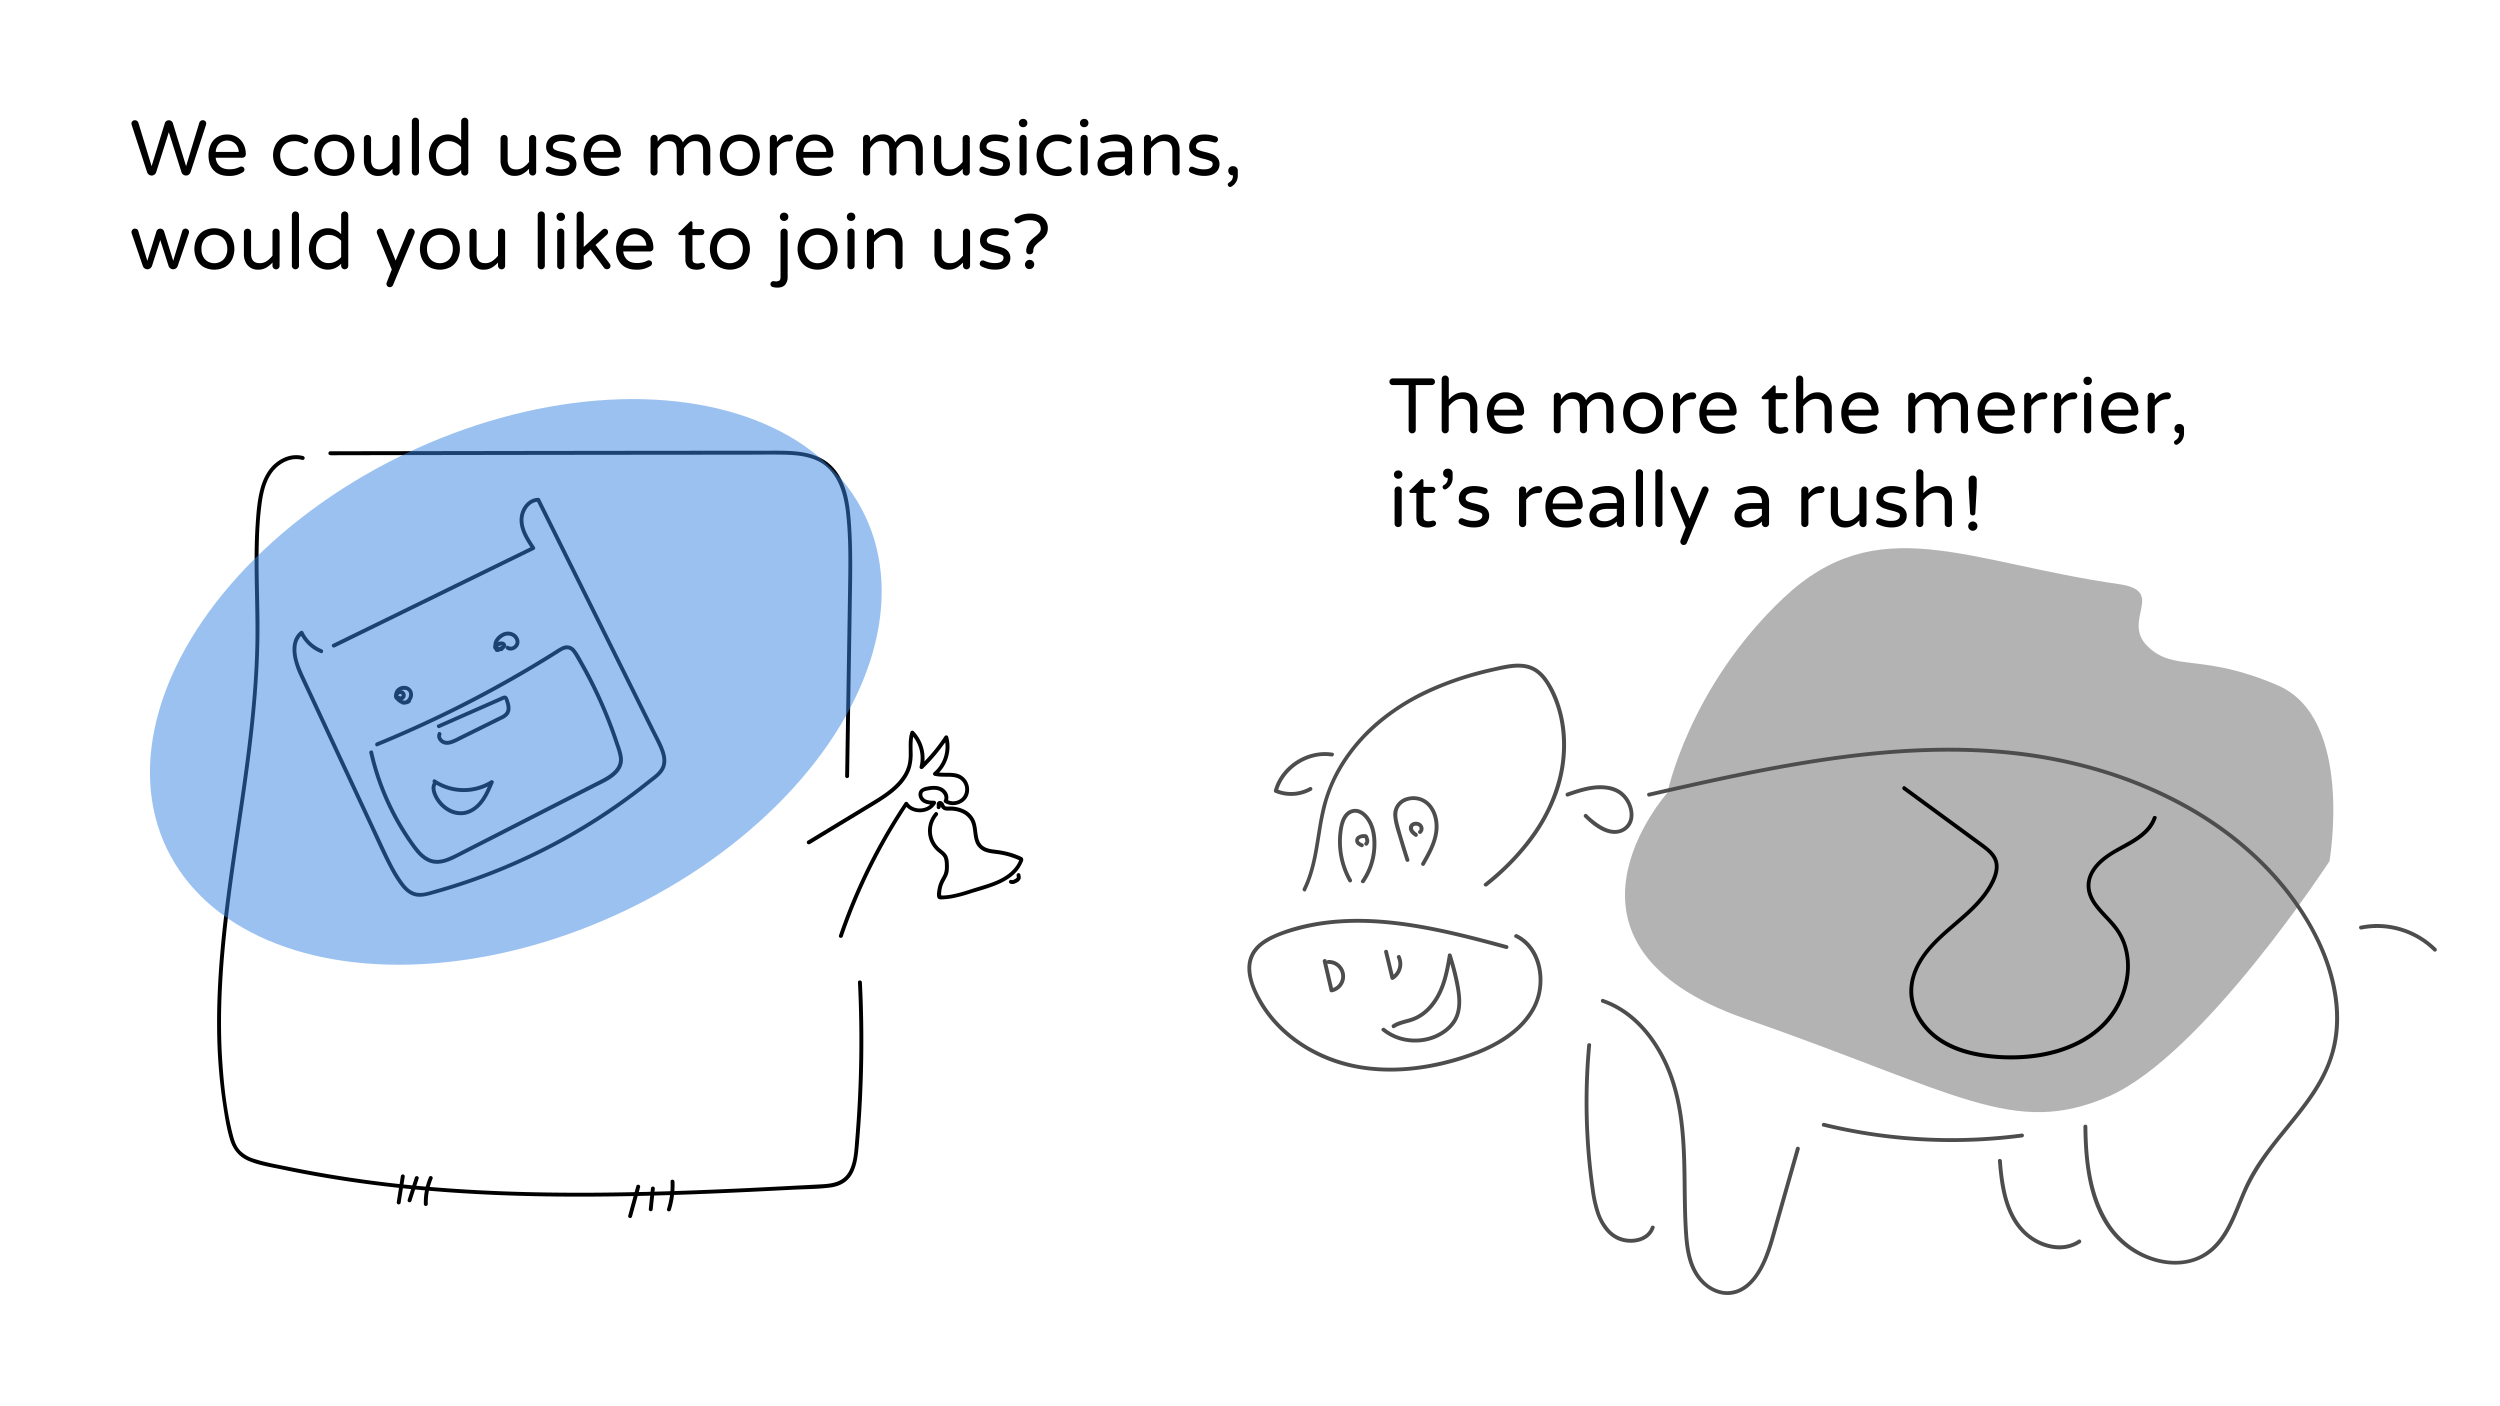 <svg id="Layer_1" data-name="Layer 1" xmlns="http://www.w3.org/2000/svg" viewBox="0 0 1920 1080"><defs><style>.cls-1{opacity:0.3;}.cls-2{fill:#4d4d4d;}.cls-3{fill:#3785e2;opacity:0.5;}</style></defs><path class="cls-1" d="M1627.29,448.61c-117.39-16.83-185-57.85-257.58,10.64s-89.13,149.6-89.13,149.6-104.06,116.35,59.76,173.53,206.07,91.09,278.7,59.84,170-180.85,170-180.85,19.06-109.7-39.67-135-79.34-10-99.94-29.92S1664.38,453.93,1627.29,448.61Z"/><path d="M114.33,134.12a4.21,4.21,0,0,1-1.41-2L101.16,96a4.2,4.2,0,0,1-.18-1,2.37,2.37,0,0,1,.69-1.89,2.64,2.64,0,0,1,2-.75,2.54,2.54,0,0,1,1.68.6,3.23,3.23,0,0,1,1,1.56l10.08,33.12,10.14-33A3,3,0,0,1,127.71,93a3.33,3.33,0,0,1,3.9,0,3,3,0,0,1,1.17,1.65l10.14,33L153,94.49a3.23,3.23,0,0,1,1-1.56,2.54,2.54,0,0,1,1.68-.6,2.64,2.64,0,0,1,2,.75,2.37,2.37,0,0,1,.69,1.89,4.2,4.2,0,0,1-.18,1L146.4,132.11a4.21,4.21,0,0,1-1.41,2,3.48,3.48,0,0,1-2.13.69,3.54,3.54,0,0,1-2.19-.75,3.73,3.73,0,0,1-1.35-1.95l-9.66-30.6L120,132.11a3.73,3.73,0,0,1-1.35,1.95,3.54,3.54,0,0,1-2.19.75A3.48,3.48,0,0,1,114.33,134.12Z"/><path d="M164.25,130.94q-4.11-4.17-4.11-11.73a19.56,19.56,0,0,1,1.56-7.86,13.36,13.36,0,0,1,4.8-5.82,13.79,13.79,0,0,1,8-2.22,14,14,0,0,1,7.68,2.07,13.39,13.39,0,0,1,4.92,5.52,17,17,0,0,1,1.68,7.53,2.62,2.62,0,0,1-2.76,2.7H165.66a9.87,9.87,0,0,0,3.12,6.54q2.64,2.34,7.38,2.34a18,18,0,0,0,4.41-.48,18.32,18.32,0,0,0,3.69-1.38,2.38,2.38,0,0,1,1.08-.24,2.41,2.41,0,0,1,1.68.66,2.18,2.18,0,0,1,.72,1.68,2.59,2.59,0,0,1-1.56,2.22,18.74,18.74,0,0,1-10.5,2.64Q168.36,135.11,164.25,130.94Zm19.11-14.25a9.61,9.61,0,0,0-1.53-4.92,8.26,8.26,0,0,0-3.33-2.91,9.15,9.15,0,0,0-8,0,8.06,8.06,0,0,0-3.3,2.91,9.79,9.79,0,0,0-1.5,4.92Z"/><path d="M217.74,133.19a14.8,14.8,0,0,1-5.86-5.52,17.51,17.51,0,0,1,0-16.92,14.8,14.8,0,0,1,5.86-5.52,16.88,16.88,0,0,1,8-1.92,16.69,16.69,0,0,1,5.5.81,21,21,0,0,1,4.29,2.07,2.39,2.39,0,0,1,.51,3.75,2.12,2.12,0,0,1-1.59.75,2.71,2.71,0,0,1-1.32-.36,23.31,23.31,0,0,0-3.39-1.47,11.7,11.7,0,0,0-3.51-.45q-5.17,0-8.1,3a11.9,11.9,0,0,0,0,15.66q2.93,3,8.1,3a11.7,11.7,0,0,0,3.51-.45,23.31,23.31,0,0,0,3.39-1.47,2.71,2.71,0,0,1,1.32-.36,2.12,2.12,0,0,1,1.59.75,2.39,2.39,0,0,1-.51,3.75,21,21,0,0,1-4.29,2.07,16.69,16.69,0,0,1-5.5.81A16.88,16.88,0,0,1,217.74,133.19Z"/><path d="M248.7,133.13a13.4,13.4,0,0,1-5.37-5.61,19.21,19.21,0,0,1,0-16.62,13.4,13.4,0,0,1,5.37-5.61,17.42,17.42,0,0,1,16.13,0,13.67,13.67,0,0,1,5.41,5.61,18.94,18.94,0,0,1,0,16.62,13.67,13.67,0,0,1-5.41,5.61,17.42,17.42,0,0,1-16.13,0ZM261.51,129a9.14,9.14,0,0,0,3.71-3.6,11.91,11.91,0,0,0,1.48-6.24,11.78,11.78,0,0,0-1.48-6.18,8.94,8.94,0,0,0-3.71-3.57,10.68,10.68,0,0,0-9.48,0,8.8,8.8,0,0,0-3.7,3.57,12.18,12.18,0,0,0-1.44,6.18,12.31,12.31,0,0,0,1.44,6.24A9,9,0,0,0,252,129a10.42,10.42,0,0,0,9.48,0Z"/><path d="M284.48,133.55a10.14,10.14,0,0,1-3.72-4.26,13.6,13.6,0,0,1-1.29-5.94v-17a2.56,2.56,0,0,1,.81-1.92,2.71,2.71,0,0,1,2-.78,2.66,2.66,0,0,1,2.7,2.7v16.44q0,7.32,6.6,7.32a9.55,9.55,0,0,0,5.37-1.56,19.44,19.44,0,0,0,4.47-4.2v-18a2.56,2.56,0,0,1,.81-1.92,2.71,2.71,0,0,1,1.95-.78,2.66,2.66,0,0,1,2.7,2.7v25.74a2.71,2.71,0,0,1-.78,1.95,2.56,2.56,0,0,1-1.92.81,2.77,2.77,0,0,1-2.76-2.76v-2.46a19.94,19.94,0,0,1-4.92,4,12.42,12.42,0,0,1-6.24,1.5A10.37,10.37,0,0,1,284.48,133.55Z"/><path d="M317.09,134a2.61,2.61,0,0,1-.78-1.92V93.17a2.71,2.71,0,0,1,.78-2,2.56,2.56,0,0,1,1.92-.81,2.67,2.67,0,0,1,2.76,2.76v38.94A2.56,2.56,0,0,1,321,134a2.71,2.71,0,0,1-1.95.78A2.61,2.61,0,0,1,317.09,134Z"/><path d="M336.86,133.22a14.34,14.34,0,0,1-5.4-5.52,18.45,18.45,0,0,1,0-17,14.34,14.34,0,0,1,5.4-5.52,14.07,14.07,0,0,1,7.05-1.89,13.79,13.79,0,0,1,10.26,4.56V93.17a2.63,2.63,0,0,1,.81-2,2.71,2.71,0,0,1,1.95-.78,2.56,2.56,0,0,1,1.92.81,2.71,2.71,0,0,1,.78,2v38.94a2.66,2.66,0,0,1-2.7,2.7A2.71,2.71,0,0,1,355,134a2.56,2.56,0,0,1-.81-1.92v-1.56a13.79,13.79,0,0,1-10.26,4.56A14.07,14.07,0,0,1,336.86,133.22Zm13-4.44a14.82,14.82,0,0,0,4.29-3.27v-12.6a14.82,14.82,0,0,0-4.29-3.27,11.33,11.33,0,0,0-5.19-1.23,9.43,9.43,0,0,0-7.14,2.82q-2.7,2.82-2.7,8t2.7,8a9.43,9.43,0,0,0,7.14,2.82A11.33,11.33,0,0,0,349.88,128.78Z"/><path d="M389.42,133.55a10.14,10.14,0,0,1-3.72-4.26,13.6,13.6,0,0,1-1.29-5.94v-17a2.56,2.56,0,0,1,.81-1.92,2.71,2.71,0,0,1,1.95-.78,2.66,2.66,0,0,1,2.7,2.7v16.44q0,7.32,6.6,7.32a9.55,9.55,0,0,0,5.37-1.56,19.44,19.44,0,0,0,4.47-4.2v-18a2.56,2.56,0,0,1,.81-1.92,2.71,2.71,0,0,1,1.95-.78,2.66,2.66,0,0,1,2.7,2.7v25.74A2.71,2.71,0,0,1,411,134a2.56,2.56,0,0,1-1.92.81,2.77,2.77,0,0,1-2.76-2.76v-2.46a19.94,19.94,0,0,1-4.92,4,12.42,12.42,0,0,1-6.24,1.5A10.37,10.37,0,0,1,389.42,133.55Z"/><path d="M420.23,132.41a2.29,2.29,0,0,1-1-2,2.41,2.41,0,0,1,.66-1.68,2.18,2.18,0,0,1,1.68-.72,2.64,2.64,0,0,1,1.08.24,24.25,24.25,0,0,0,3.84,1.32,17.85,17.85,0,0,0,4.32.48q6.66,0,6.66-4.26a2.27,2.27,0,0,0-1.53-2.1,31.33,31.33,0,0,0-5-1.62,45.27,45.27,0,0,1-5.85-1.74,10.29,10.29,0,0,1-4-2.73,6.94,6.94,0,0,1-1.65-4.83,8.65,8.65,0,0,1,3-6.84q3-2.64,8.67-2.64a25,25,0,0,1,8.7,1.5,2.25,2.25,0,0,1,1.29.9,2.41,2.41,0,0,1,.45,1.38,2.35,2.35,0,0,1-.69,1.68,2.27,2.27,0,0,1-1.71.72,3.37,3.37,0,0,1-.78-.12,23,23,0,0,0-6.84-1.08,9.37,9.37,0,0,0-5.07,1.17,3.49,3.49,0,0,0-1.83,3,2.77,2.77,0,0,0,1.68,2.64,24,24,0,0,0,5.22,1.62,50,50,0,0,1,5.76,1.77,9.52,9.52,0,0,1,3.81,2.73,7.41,7.41,0,0,1,1.59,5,7.93,7.93,0,0,1-3,6.36q-3,2.52-8.55,2.52A22.32,22.32,0,0,1,420.23,132.41Z"/><path d="M452.3,130.94q-4.11-4.17-4.11-11.73a19.56,19.56,0,0,1,1.56-7.86,13.36,13.36,0,0,1,4.8-5.82,13.79,13.79,0,0,1,8-2.22,14,14,0,0,1,7.68,2.07,13.39,13.39,0,0,1,4.92,5.52,17,17,0,0,1,1.68,7.53,2.62,2.62,0,0,1-2.76,2.7H453.71a9.87,9.87,0,0,0,3.12,6.54q2.64,2.34,7.38,2.34a18,18,0,0,0,4.41-.48,18.32,18.32,0,0,0,3.69-1.38,2.38,2.38,0,0,1,1.08-.24,2.41,2.41,0,0,1,1.68.66,2.18,2.18,0,0,1,.72,1.68,2.59,2.59,0,0,1-1.56,2.22,18.74,18.74,0,0,1-10.5,2.64Q456.41,135.11,452.3,130.94Zm19.11-14.25a9.61,9.61,0,0,0-1.53-4.92,8.26,8.26,0,0,0-3.33-2.91,9.15,9.15,0,0,0-8,0,8.06,8.06,0,0,0-3.3,2.91,9.79,9.79,0,0,0-1.5,4.92Z"/><path d="M500.39,134a2.61,2.61,0,0,1-.78-1.92V106.37a2.71,2.71,0,0,1,.78-2,2.56,2.56,0,0,1,1.92-.81,2.77,2.77,0,0,1,2.76,2.76v2.46a15,15,0,0,1,4.05-4,11,11,0,0,1,6.15-1.56,9.33,9.33,0,0,1,5.76,1.8,10,10,0,0,1,3.42,4.38,12.09,12.09,0,0,1,11-6.18A9.11,9.11,0,0,1,541.1,105a10,10,0,0,1,3.33,4.32,14.44,14.44,0,0,1,1.08,5.52v17.28a2.56,2.56,0,0,1-.81,1.92,2.71,2.71,0,0,1-2,.78,2.66,2.66,0,0,1-2.7-2.7v-16.2q0-3.9-1.38-5.73t-4.74-1.83a7.92,7.92,0,0,0-5.07,1.59,15.38,15.38,0,0,0-3.57,4.17v18a2.56,2.56,0,0,1-.81,1.92,2.71,2.71,0,0,1-2,.78,2.66,2.66,0,0,1-2.7-2.7v-16.2q0-3.9-1.38-5.73t-4.74-1.83a7.92,7.92,0,0,0-5.07,1.59,15.38,15.38,0,0,0-3.57,4.17v18a2.56,2.56,0,0,1-.81,1.92,2.71,2.71,0,0,1-1.95.78A2.61,2.61,0,0,1,500.39,134Z"/><path d="M560.09,133.13a13.46,13.46,0,0,1-5.37-5.61,19.21,19.21,0,0,1,0-16.62,13.46,13.46,0,0,1,5.37-5.61,17.44,17.44,0,0,1,16.14,0,13.65,13.65,0,0,1,5.4,5.61,18.94,18.94,0,0,1,0,16.62,13.65,13.65,0,0,1-5.4,5.61,17.44,17.44,0,0,1-16.14,0ZM572.9,129a9.16,9.16,0,0,0,3.72-3.6,12,12,0,0,0,1.47-6.24,11.88,11.88,0,0,0-1.47-6.18,9,9,0,0,0-3.72-3.57,10.52,10.52,0,0,0-4.71-1.11,10.64,10.64,0,0,0-4.77,1.11,8.78,8.78,0,0,0-3.69,3.57,12.08,12.08,0,0,0-1.44,6.18,12.21,12.21,0,0,0,1.44,6.24,9,9,0,0,0,3.69,3.6,10.41,10.41,0,0,0,4.77,1.14A10.29,10.29,0,0,0,572.9,129Z"/><path d="M592,134a2.61,2.61,0,0,1-.78-1.92V106.37a2.71,2.71,0,0,1,.78-2,2.56,2.56,0,0,1,1.92-.81,2.77,2.77,0,0,1,2.76,2.76V109q4.2-5.64,9.42-5.64h.3a2.51,2.51,0,0,1,1.89.78A2.66,2.66,0,0,1,609,106a2.42,2.42,0,0,1-.78,1.86,2.81,2.81,0,0,1-2,.72h-.3a10.23,10.23,0,0,0-5.28,1.41,12.16,12.16,0,0,0-4,3.87v18.24a2.56,2.56,0,0,1-.81,1.92,2.71,2.71,0,0,1-2,.78A2.61,2.61,0,0,1,592,134Z"/><path d="M615.5,130.94q-4.11-4.17-4.11-11.73a19.56,19.56,0,0,1,1.56-7.86,13.36,13.36,0,0,1,4.8-5.82,13.79,13.79,0,0,1,8-2.22,14,14,0,0,1,7.68,2.07,13.39,13.39,0,0,1,4.92,5.52,17,17,0,0,1,1.68,7.53,2.62,2.62,0,0,1-2.76,2.7H616.91a9.87,9.87,0,0,0,3.12,6.54q2.64,2.34,7.38,2.34a18,18,0,0,0,4.41-.48,18.32,18.32,0,0,0,3.69-1.38,2.38,2.38,0,0,1,1.08-.24,2.41,2.41,0,0,1,1.68.66,2.18,2.18,0,0,1,.72,1.68,2.59,2.59,0,0,1-1.56,2.22,18.74,18.74,0,0,1-10.5,2.64Q619.61,135.11,615.5,130.94Zm19.11-14.25a9.61,9.61,0,0,0-1.53-4.92,8.26,8.26,0,0,0-3.33-2.91,9.15,9.15,0,0,0-8,0,8.06,8.06,0,0,0-3.3,2.91,9.79,9.79,0,0,0-1.5,4.92Z"/><path d="M663.59,134a2.61,2.61,0,0,1-.78-1.92V106.37a2.71,2.71,0,0,1,.78-2,2.56,2.56,0,0,1,1.92-.81,2.77,2.77,0,0,1,2.76,2.76v2.46a15,15,0,0,1,4.05-4,11,11,0,0,1,6.15-1.56,9.33,9.33,0,0,1,5.76,1.8,10,10,0,0,1,3.42,4.38,12.09,12.09,0,0,1,11-6.18A9.11,9.11,0,0,1,704.3,105a10,10,0,0,1,3.33,4.32,14.44,14.44,0,0,1,1.08,5.52v17.28a2.56,2.56,0,0,1-.81,1.92,2.71,2.71,0,0,1-1.95.78,2.66,2.66,0,0,1-2.7-2.7v-16.2q0-3.9-1.38-5.73t-4.74-1.83a7.92,7.92,0,0,0-5.07,1.59,15.38,15.38,0,0,0-3.57,4.17v18a2.56,2.56,0,0,1-.81,1.92,2.71,2.71,0,0,1-1.95.78,2.66,2.66,0,0,1-2.7-2.7v-16.2q0-3.9-1.38-5.73t-4.74-1.83a7.92,7.92,0,0,0-5.07,1.59,15.38,15.38,0,0,0-3.57,4.17v18a2.56,2.56,0,0,1-.81,1.92,2.71,2.71,0,0,1-2,.78A2.61,2.61,0,0,1,663.59,134Z"/><path d="M722.36,133.55a10.14,10.14,0,0,1-3.72-4.26,13.6,13.6,0,0,1-1.29-5.94v-17a2.56,2.56,0,0,1,.81-1.92,2.71,2.71,0,0,1,2-.78,2.66,2.66,0,0,1,2.7,2.7v16.44q0,7.32,6.6,7.32a9.55,9.55,0,0,0,5.37-1.56,19.44,19.44,0,0,0,4.47-4.2v-18a2.56,2.56,0,0,1,.81-1.92,2.71,2.71,0,0,1,2-.78,2.66,2.66,0,0,1,2.7,2.7v25.74a2.71,2.71,0,0,1-.78,1.95,2.56,2.56,0,0,1-1.92.81,2.77,2.77,0,0,1-2.76-2.76v-2.46a19.94,19.94,0,0,1-4.92,4,12.42,12.42,0,0,1-6.24,1.5A10.37,10.37,0,0,1,722.36,133.55Z"/><path d="M753.17,132.41a2.29,2.29,0,0,1-1-2,2.41,2.41,0,0,1,.66-1.68,2.18,2.18,0,0,1,1.68-.72,2.64,2.64,0,0,1,1.08.24,24.25,24.25,0,0,0,3.84,1.32,17.85,17.85,0,0,0,4.32.48q6.66,0,6.66-4.26a2.27,2.27,0,0,0-1.53-2.1,31.33,31.33,0,0,0-5-1.62,45.27,45.27,0,0,1-5.85-1.74,10.29,10.29,0,0,1-4-2.73,6.94,6.94,0,0,1-1.65-4.83,8.65,8.65,0,0,1,3-6.84q3-2.64,8.67-2.64a25,25,0,0,1,8.7,1.5,2.25,2.25,0,0,1,1.29.9,2.41,2.41,0,0,1,.45,1.38,2.35,2.35,0,0,1-.69,1.68,2.27,2.27,0,0,1-1.71.72,3.37,3.37,0,0,1-.78-.12,23,23,0,0,0-6.84-1.08,9.37,9.37,0,0,0-5.07,1.17,3.49,3.49,0,0,0-1.83,3,2.77,2.77,0,0,0,1.68,2.64,24,24,0,0,0,5.22,1.62,50,50,0,0,1,5.76,1.77,9.52,9.52,0,0,1,3.81,2.73,7.41,7.41,0,0,1,1.59,5,7.93,7.93,0,0,1-3,6.36q-3,2.52-8.55,2.52A22.32,22.32,0,0,1,753.17,132.41Z"/><path d="M783.41,96.77a3,3,0,0,1-.9-2.16v-.24a3.07,3.07,0,0,1,3.06-3.06h.36A3.07,3.07,0,0,1,789,94.37v.24a3.07,3.07,0,0,1-3.06,3.06h-.36A3,3,0,0,1,783.41,96.77Zm.36,37.26a2.61,2.61,0,0,1-.78-1.92V106.37a2.71,2.71,0,0,1,.78-2,2.56,2.56,0,0,1,1.92-.81,2.67,2.67,0,0,1,2.76,2.76v25.74a2.56,2.56,0,0,1-.81,1.92,2.71,2.71,0,0,1-1.95.78A2.61,2.61,0,0,1,783.77,134Z"/><path d="M804.11,133.19a14.78,14.78,0,0,1-5.85-5.52,17.44,17.44,0,0,1,0-16.92,14.78,14.78,0,0,1,5.85-5.52,16.92,16.92,0,0,1,8-1.92,16.63,16.63,0,0,1,5.49.81,20.74,20.74,0,0,1,4.29,2.07,2.39,2.39,0,0,1,.51,3.75,2.11,2.11,0,0,1-1.59.75,2.74,2.74,0,0,1-1.32-.36,22.85,22.85,0,0,0-3.39-1.47,11.7,11.7,0,0,0-3.51-.45,10.88,10.88,0,0,0-8.1,3,11.9,11.9,0,0,0,0,15.66,10.88,10.88,0,0,0,8.1,3,11.7,11.7,0,0,0,3.51-.45,22.85,22.85,0,0,0,3.39-1.47,2.74,2.74,0,0,1,1.32-.36,2.11,2.11,0,0,1,1.59.75,2.39,2.39,0,0,1-.51,3.75,20.74,20.74,0,0,1-4.29,2.07,16.63,16.63,0,0,1-5.49.81A16.92,16.92,0,0,1,804.11,133.19Z"/><path d="M830.33,96.77a3,3,0,0,1-.9-2.16v-.24a3.07,3.07,0,0,1,3.06-3.06h.36a3.07,3.07,0,0,1,3.06,3.06v.24a3.07,3.07,0,0,1-3.06,3.06h-.36A3,3,0,0,1,830.33,96.77Zm.36,37.26a2.61,2.61,0,0,1-.78-1.92V106.37a2.71,2.71,0,0,1,.78-2,2.56,2.56,0,0,1,1.92-.81,2.67,2.67,0,0,1,2.76,2.76v25.74a2.56,2.56,0,0,1-.81,1.92,2.71,2.71,0,0,1-1.95.78A2.61,2.61,0,0,1,830.69,134Z"/><path d="M847.76,134a8.52,8.52,0,0,1-3.57-3.15,8.68,8.68,0,0,1-1.32-4.77,8.41,8.41,0,0,1,3.51-7.08q3.51-2.64,10.29-2.64h7.26v-.48q0-4-1.95-5.7t-6.09-1.74a20.45,20.45,0,0,0-4,.36,34,34,0,0,0-3.93,1.08,3.37,3.37,0,0,1-.78.12,2.13,2.13,0,0,1-1.56-.66,2.2,2.2,0,0,1-.66-1.62,2.31,2.31,0,0,1,1.56-2.28,26.39,26.39,0,0,1,10.38-2.16,13.55,13.55,0,0,1,7,1.68,10.56,10.56,0,0,1,4.2,4.35,12.65,12.65,0,0,1,1.35,5.79v17a2.56,2.56,0,0,1-.81,1.92,2.71,2.71,0,0,1-2,.78,2.66,2.66,0,0,1-2.7-2.7v-1.56a15.07,15.07,0,0,1-11.28,4.56A11.15,11.15,0,0,1,847.76,134Zm12-5a14.18,14.18,0,0,0,4.14-3.21v-5h-6.54q-9.06,0-9.06,4.74A4.45,4.45,0,0,0,849.8,129q1.47,1.32,4.89,1.32A10.85,10.85,0,0,0,859.79,129Z"/><path d="M879.35,134a2.61,2.61,0,0,1-.78-1.92V106.37a2.71,2.71,0,0,1,.78-2,2.56,2.56,0,0,1,1.92-.81,2.77,2.77,0,0,1,2.76,2.76v2.46a19.94,19.94,0,0,1,4.92-4,12.42,12.42,0,0,1,6.24-1.5,10.37,10.37,0,0,1,5.73,1.56,10.14,10.14,0,0,1,3.72,4.26,13.6,13.6,0,0,1,1.29,5.94v17a2.56,2.56,0,0,1-.81,1.92,2.71,2.71,0,0,1-2,.78,2.66,2.66,0,0,1-2.7-2.7V115.67q0-7.32-6.6-7.32a9.55,9.55,0,0,0-5.37,1.56,19.44,19.44,0,0,0-4.47,4.2v18a2.56,2.56,0,0,1-.81,1.92,2.71,2.71,0,0,1-2,.78A2.61,2.61,0,0,1,879.35,134Z"/><path d="M914.09,132.41a2.29,2.29,0,0,1-1-2,2.41,2.41,0,0,1,.66-1.68,2.18,2.18,0,0,1,1.68-.72,2.64,2.64,0,0,1,1.08.24,24.25,24.25,0,0,0,3.84,1.32,17.85,17.85,0,0,0,4.32.48q6.66,0,6.66-4.26a2.27,2.27,0,0,0-1.53-2.1,31.33,31.33,0,0,0-5-1.62,45.27,45.27,0,0,1-5.85-1.74,10.29,10.29,0,0,1-4-2.73,6.94,6.94,0,0,1-1.65-4.83,8.65,8.65,0,0,1,3-6.84q3-2.64,8.67-2.64a25,25,0,0,1,8.7,1.5,2.25,2.25,0,0,1,1.29.9,2.41,2.41,0,0,1,.45,1.38,2.35,2.35,0,0,1-.69,1.68,2.27,2.27,0,0,1-1.71.72,3.37,3.37,0,0,1-.78-.12,23,23,0,0,0-6.84-1.08,9.37,9.37,0,0,0-5.07,1.17,3.49,3.49,0,0,0-1.83,3,2.77,2.77,0,0,0,1.68,2.64,24,24,0,0,0,5.22,1.62,50,50,0,0,1,5.76,1.77,9.52,9.52,0,0,1,3.81,2.73,7.41,7.41,0,0,1,1.59,5,7.93,7.93,0,0,1-3,6.36q-3,2.52-8.55,2.52A22.32,22.32,0,0,1,914.09,132.41Z"/><path d="M943.46,143a1.78,1.78,0,0,1-.51-1.26,1.67,1.67,0,0,1,.9-1.5,6.85,6.85,0,0,0,2.28-2.1,6.41,6.41,0,0,0,.78-3.48h-.24a3.38,3.38,0,0,1-3.36-3.36V131a3.38,3.38,0,0,1,3.36-3.36h.6a3.38,3.38,0,0,1,3.36,3.36v3.54a9.65,9.65,0,0,1-4.92,8.76,1.89,1.89,0,0,1-1,.3A1.63,1.63,0,0,1,943.46,143Z"/><path d="M111,206.09a3.66,3.66,0,0,1-1.32-1.8l-8.52-25a3.23,3.23,0,0,1-.18-1,2.66,2.66,0,0,1,2.7-2.7,2.74,2.74,0,0,1,1.53.45,2.21,2.21,0,0,1,.93,1.17l7,23.1,7-22.56a3.08,3.08,0,0,1,5.88,0l7,22.56,7-23.1a2.21,2.21,0,0,1,.93-1.17,2.74,2.74,0,0,1,1.53-.45,2.66,2.66,0,0,1,2.7,2.7,3.23,3.23,0,0,1-.18,1l-8.52,25a3.66,3.66,0,0,1-1.32,1.8,3.6,3.6,0,0,1-4.32,0,4,4,0,0,1-1.38-1.86l-6.36-19.86-6.36,19.86a4,4,0,0,1-1.38,1.86,3.6,3.6,0,0,1-4.32,0Z"/><path d="M156.54,205.13a13.46,13.46,0,0,1-5.37-5.61,19.21,19.21,0,0,1,0-16.62,13.46,13.46,0,0,1,5.37-5.61,17.44,17.44,0,0,1,16.14,0,13.65,13.65,0,0,1,5.4,5.61,18.94,18.94,0,0,1,0,16.62,13.65,13.65,0,0,1-5.4,5.61,17.44,17.44,0,0,1-16.14,0ZM169.35,201a9.16,9.16,0,0,0,3.72-3.6,12,12,0,0,0,1.47-6.24,11.88,11.88,0,0,0-1.47-6.18,9,9,0,0,0-3.72-3.57,10.52,10.52,0,0,0-4.71-1.11,10.64,10.64,0,0,0-4.77,1.11,8.78,8.78,0,0,0-3.69,3.57,12.08,12.08,0,0,0-1.44,6.18,12.21,12.21,0,0,0,1.44,6.24,9,9,0,0,0,3.69,3.6,10.41,10.41,0,0,0,4.77,1.14A10.29,10.29,0,0,0,169.35,201Z"/><path d="M192.33,205.55a10.14,10.14,0,0,1-3.72-4.26,13.6,13.6,0,0,1-1.29-5.94v-17a2.56,2.56,0,0,1,.81-1.92,2.71,2.71,0,0,1,2-.78,2.66,2.66,0,0,1,2.7,2.7v16.44q0,7.32,6.6,7.32a9.55,9.55,0,0,0,5.37-1.56,19.44,19.44,0,0,0,4.47-4.2v-18a2.56,2.56,0,0,1,.81-1.92,2.71,2.71,0,0,1,1.95-.78,2.66,2.66,0,0,1,2.7,2.7v25.74a2.71,2.71,0,0,1-.78,1.95,2.56,2.56,0,0,1-1.92.81,2.77,2.77,0,0,1-2.76-2.76v-2.46a19.94,19.94,0,0,1-4.92,4,12.42,12.42,0,0,1-6.24,1.5A10.37,10.37,0,0,1,192.33,205.55Z"/><path d="M224.94,206a2.61,2.61,0,0,1-.78-1.92V165.17a2.71,2.71,0,0,1,.78-1.95,2.56,2.56,0,0,1,1.92-.81,2.67,2.67,0,0,1,2.76,2.76v38.94a2.56,2.56,0,0,1-.81,1.92,2.71,2.71,0,0,1-1.95.78A2.61,2.61,0,0,1,224.94,206Z"/><path d="M244.71,205.22a14.34,14.34,0,0,1-5.4-5.52,18.45,18.45,0,0,1,0-17,14.34,14.34,0,0,1,5.4-5.52,14.07,14.07,0,0,1,7-1.89A13.79,13.79,0,0,1,262,179.87v-14.7a2.63,2.63,0,0,1,.81-2,2.71,2.71,0,0,1,1.95-.78,2.56,2.56,0,0,1,1.92.81,2.75,2.75,0,0,1,.78,1.95v38.94a2.65,2.65,0,0,1-.78,1.92,2.61,2.61,0,0,1-1.92.78,2.71,2.71,0,0,1-1.95-.78,2.56,2.56,0,0,1-.81-1.92v-1.56a13.79,13.79,0,0,1-10.26,4.56A14.07,14.07,0,0,1,244.71,205.22Zm13-4.44a14.82,14.82,0,0,0,4.29-3.27v-12.6a14.82,14.82,0,0,0-4.29-3.27,11.33,11.33,0,0,0-5.19-1.23,9.41,9.41,0,0,0-7.14,2.82q-2.7,2.82-2.7,8t2.7,8a9.41,9.41,0,0,0,7.14,2.82A11.33,11.33,0,0,0,257.73,200.78Z"/><path d="M297.56,219.83a2.59,2.59,0,0,1-.75-1.86,2.73,2.73,0,0,1,.19-1l3.89-10-11.27-27.48a3.07,3.07,0,0,1-.24-1.14,2.7,2.7,0,0,1,.77-2,2.56,2.56,0,0,1,1.92-.81,2.67,2.67,0,0,1,1.54.48,2.77,2.77,0,0,1,1,1.2l9.24,22.92,9.42-22.8a2.62,2.62,0,0,1,2.53-1.8,2.59,2.59,0,0,1,1.92.81,2.74,2.74,0,0,1,.77,2,2.67,2.67,0,0,1-.18,1l-16.37,39.36a2.72,2.72,0,0,1-2.53,1.86A2.44,2.44,0,0,1,297.56,219.83Z"/><path d="M329.75,205.13a13.46,13.46,0,0,1-5.37-5.61,19.21,19.21,0,0,1,0-16.62,13.46,13.46,0,0,1,5.37-5.61,17.44,17.44,0,0,1,16.14,0,13.65,13.65,0,0,1,5.4,5.61,18.94,18.94,0,0,1,0,16.62,13.65,13.65,0,0,1-5.4,5.61,17.44,17.44,0,0,1-16.14,0ZM342.56,201a9.25,9.25,0,0,0,3.73-3.6,12.11,12.11,0,0,0,1.46-6.24,12,12,0,0,0-1.46-6.18,9,9,0,0,0-3.73-3.57,10.5,10.5,0,0,0-4.7-1.11,10.65,10.65,0,0,0-4.78,1.11,8.83,8.83,0,0,0-3.69,3.57,12.08,12.08,0,0,0-1.43,6.18,12.21,12.21,0,0,0,1.43,6.24,9,9,0,0,0,3.69,3.6,10.42,10.42,0,0,0,4.78,1.14A10.28,10.28,0,0,0,342.56,201Z"/><path d="M365.54,205.55a10.14,10.14,0,0,1-3.72-4.26,13.6,13.6,0,0,1-1.29-5.94v-17a2.56,2.56,0,0,1,.81-1.92,2.71,2.71,0,0,1,2-.78,2.66,2.66,0,0,1,2.7,2.7v16.44q0,7.32,6.6,7.32a9.55,9.55,0,0,0,5.37-1.56,19.44,19.44,0,0,0,4.47-4.2v-18a2.56,2.56,0,0,1,.81-1.92,2.71,2.71,0,0,1,1.95-.78,2.66,2.66,0,0,1,2.7,2.7v25.74a2.71,2.71,0,0,1-.78,1.95,2.56,2.56,0,0,1-1.92.81,2.77,2.77,0,0,1-2.76-2.76v-2.46a19.94,19.94,0,0,1-4.92,4,12.42,12.42,0,0,1-6.24,1.5A10.37,10.37,0,0,1,365.54,205.55Z"/><path d="M413.75,206a2.61,2.61,0,0,1-.78-1.92V165.17a2.71,2.71,0,0,1,.78-1.95,2.56,2.56,0,0,1,1.92-.81,2.67,2.67,0,0,1,2.76,2.76v38.94a2.56,2.56,0,0,1-.81,1.92,2.71,2.71,0,0,1-1.95.78A2.61,2.61,0,0,1,413.75,206Z"/><path d="M428.33,168.77a3,3,0,0,1-.9-2.16v-.24a3.07,3.07,0,0,1,3.06-3.06h.36a3.07,3.07,0,0,1,3.06,3.06v.24a3.07,3.07,0,0,1-3.06,3.06h-.36A3,3,0,0,1,428.33,168.77Zm.36,37.26a2.61,2.61,0,0,1-.78-1.92V178.37a2.71,2.71,0,0,1,.78-2,2.56,2.56,0,0,1,1.92-.81,2.67,2.67,0,0,1,2.76,2.76v25.74a2.56,2.56,0,0,1-.81,1.92,2.71,2.71,0,0,1-1.95.78A2.61,2.61,0,0,1,428.69,206Z"/><path d="M443.63,206a2.61,2.61,0,0,1-.78-1.92V165.17a2.71,2.71,0,0,1,.78-1.95,2.56,2.56,0,0,1,1.92-.81,2.77,2.77,0,0,1,2.76,2.76v24.54l14.28-13.2a2.76,2.76,0,0,1,1.8-.78,2.43,2.43,0,0,1,2,.78,2.87,2.87,0,0,1,.63,1.86,2.94,2.94,0,0,1-1,2l-8.64,7.74,10.86,14.4a2.63,2.63,0,0,1,.6,1.62,2.49,2.49,0,0,1-.78,1.92,2.81,2.81,0,0,1-2,.72,2.66,2.66,0,0,1-1.2-.3,3,3,0,0,1-1-.84l-10.32-14-5.22,4.74v7.74a2.56,2.56,0,0,1-.81,1.92,2.71,2.71,0,0,1-1.95.78A2.61,2.61,0,0,1,443.63,206Z"/><path d="M477.26,202.94q-4.11-4.17-4.11-11.73a19.56,19.56,0,0,1,1.56-7.86,13.36,13.36,0,0,1,4.8-5.82,13.79,13.79,0,0,1,8-2.22,14,14,0,0,1,7.68,2.07,13.39,13.39,0,0,1,4.92,5.52,17,17,0,0,1,1.68,7.53,2.62,2.62,0,0,1-2.76,2.7H478.67a9.87,9.87,0,0,0,3.12,6.54q2.64,2.34,7.38,2.34a18,18,0,0,0,4.41-.48,18.32,18.32,0,0,0,3.69-1.38,2.38,2.38,0,0,1,1.08-.24,2.41,2.41,0,0,1,1.68.66,2.18,2.18,0,0,1,.72,1.68,2.59,2.59,0,0,1-1.56,2.22,18.74,18.74,0,0,1-10.5,2.64Q481.37,207.11,477.26,202.94Zm19.11-14.25a9.61,9.61,0,0,0-1.53-4.92,8.26,8.26,0,0,0-3.33-2.91,9.15,9.15,0,0,0-8,0,8.06,8.06,0,0,0-3.3,2.91,9.79,9.79,0,0,0-1.5,4.92Z"/><path d="M526.37,199.19v-18.6h-4.26a1.13,1.13,0,0,1-1.14-1.14,1.25,1.25,0,0,1,.54-1l8.16-8a1.51,1.51,0,0,1,1-.54,1.06,1.06,0,0,1,.81.36,1.2,1.2,0,0,1,.33.84v4.8h6.78a2.26,2.26,0,0,1,2.34,2.34,2.3,2.3,0,0,1-.66,1.65,2.22,2.22,0,0,1-1.68.69h-6.78v18.12q0,2.34,1.11,3a5.59,5.59,0,0,0,2.79.63,8.32,8.32,0,0,0,2.4-.36l.51-.12a3.27,3.27,0,0,1,.69-.06,2.11,2.11,0,0,1,1.5.63,2,2,0,0,1,.66,1.53,2.27,2.27,0,0,1-1.38,2.1,11.74,11.74,0,0,1-5,1.08Q526.37,207.11,526.37,199.19Z"/><path d="M552.47,205.13a13.46,13.46,0,0,1-5.37-5.61,19.21,19.21,0,0,1,0-16.62,13.46,13.46,0,0,1,5.37-5.61,17.44,17.44,0,0,1,16.14,0,13.65,13.65,0,0,1,5.4,5.61,18.94,18.94,0,0,1,0,16.62,13.65,13.65,0,0,1-5.4,5.61,17.44,17.44,0,0,1-16.14,0ZM565.28,201a9.16,9.16,0,0,0,3.72-3.6,12,12,0,0,0,1.47-6.24A11.88,11.88,0,0,0,569,185a9,9,0,0,0-3.72-3.57,10.52,10.52,0,0,0-4.71-1.11,10.64,10.64,0,0,0-4.77,1.11,8.78,8.78,0,0,0-3.69,3.57,12.08,12.08,0,0,0-1.44,6.18,12.21,12.21,0,0,0,1.44,6.24,9,9,0,0,0,3.69,3.6,10.41,10.41,0,0,0,4.77,1.14A10.29,10.29,0,0,0,565.28,201Z"/><path d="M593.27,220.37a2.26,2.26,0,0,1-1.14-.81,2.3,2.3,0,0,1,.24-2.94,2.15,2.15,0,0,1,1.62-.69,5.66,5.66,0,0,1,.9.09,5.66,5.66,0,0,0,.9.09,4.68,4.68,0,0,0,2.76-.66q.9-.66.9-2.88V178.43a2.71,2.71,0,0,1,.78-2,2.56,2.56,0,0,1,1.92-.81,2.67,2.67,0,0,1,2.76,2.76v34.26a9,9,0,0,1-1.89,6q-1.89,2.25-6,2.25A12,12,0,0,1,593.27,220.37Zm6.6-51.6a3,3,0,0,1-.9-2.16v-.24a3.07,3.07,0,0,1,3.06-3.06h.36a3.07,3.07,0,0,1,3.06,3.06v.24a3.07,3.07,0,0,1-3.06,3.06H602A3,3,0,0,1,599.87,168.77Z"/><path d="M619.79,205.13a13.46,13.46,0,0,1-5.37-5.61,19.21,19.21,0,0,1,0-16.62,13.46,13.46,0,0,1,5.37-5.61,17.44,17.44,0,0,1,16.14,0,13.65,13.65,0,0,1,5.4,5.61,18.94,18.94,0,0,1,0,16.62,13.65,13.65,0,0,1-5.4,5.61,17.44,17.44,0,0,1-16.14,0ZM632.6,201a9.16,9.16,0,0,0,3.72-3.6,12,12,0,0,0,1.47-6.24,11.88,11.88,0,0,0-1.47-6.18,9,9,0,0,0-3.72-3.57,10.52,10.52,0,0,0-4.71-1.11,10.64,10.64,0,0,0-4.77,1.11,8.78,8.78,0,0,0-3.69,3.57,12.08,12.08,0,0,0-1.44,6.18,12.21,12.21,0,0,0,1.44,6.24,9,9,0,0,0,3.69,3.6,10.41,10.41,0,0,0,4.77,1.14A10.29,10.29,0,0,0,632.6,201Z"/><path d="M651.29,168.77a3,3,0,0,1-.9-2.16v-.24a3.07,3.07,0,0,1,3.06-3.06h.36a3.07,3.07,0,0,1,3.06,3.06v.24a3.07,3.07,0,0,1-3.06,3.06h-.36A3,3,0,0,1,651.29,168.77Zm.36,37.26a2.61,2.61,0,0,1-.78-1.92V178.37a2.71,2.71,0,0,1,.78-2,2.56,2.56,0,0,1,1.92-.81,2.67,2.67,0,0,1,2.76,2.76v25.74a2.56,2.56,0,0,1-.81,1.92,2.71,2.71,0,0,1-1.95.78A2.61,2.61,0,0,1,651.65,206Z"/><path d="M666.59,206a2.61,2.61,0,0,1-.78-1.92V178.37a2.71,2.71,0,0,1,.78-2,2.56,2.56,0,0,1,1.92-.81,2.77,2.77,0,0,1,2.76,2.76v2.46a19.94,19.94,0,0,1,4.92-4,12.42,12.42,0,0,1,6.24-1.5,10.37,10.37,0,0,1,5.73,1.56,10.14,10.14,0,0,1,3.72,4.26,13.6,13.6,0,0,1,1.29,5.94v17a2.56,2.56,0,0,1-.81,1.92,2.71,2.71,0,0,1-2,.78,2.66,2.66,0,0,1-2.7-2.7V187.67q0-7.32-6.6-7.32a9.55,9.55,0,0,0-5.37,1.56,19.44,19.44,0,0,0-4.47,4.2v18a2.56,2.56,0,0,1-.81,1.92,2.71,2.71,0,0,1-2,.78A2.61,2.61,0,0,1,666.59,206Z"/><path d="M722.66,205.55a10.14,10.14,0,0,1-3.72-4.26,13.6,13.6,0,0,1-1.29-5.94v-17a2.56,2.56,0,0,1,.81-1.92,2.71,2.71,0,0,1,1.95-.78,2.66,2.66,0,0,1,2.7,2.7v16.44q0,7.32,6.6,7.32a9.55,9.55,0,0,0,5.37-1.56,19.44,19.44,0,0,0,4.47-4.2v-18a2.56,2.56,0,0,1,.81-1.92,2.71,2.71,0,0,1,1.95-.78,2.66,2.66,0,0,1,2.7,2.7v25.74a2.71,2.71,0,0,1-.78,1.95,2.56,2.56,0,0,1-1.92.81,2.77,2.77,0,0,1-2.76-2.76v-2.46a19.94,19.94,0,0,1-4.92,4,12.42,12.42,0,0,1-6.24,1.5A10.37,10.37,0,0,1,722.66,205.55Z"/><path d="M753.47,204.41a2.29,2.29,0,0,1-1-2,2.41,2.41,0,0,1,.66-1.68,2.18,2.18,0,0,1,1.68-.72,2.64,2.64,0,0,1,1.08.24,24.25,24.25,0,0,0,3.84,1.32,17.85,17.85,0,0,0,4.32.48q6.66,0,6.66-4.26a2.27,2.27,0,0,0-1.53-2.1,31.33,31.33,0,0,0-5-1.62,45.27,45.27,0,0,1-5.85-1.74,10.29,10.29,0,0,1-4-2.73,6.94,6.94,0,0,1-1.65-4.83,8.65,8.65,0,0,1,3-6.84q3-2.64,8.67-2.64a25,25,0,0,1,8.7,1.5,2.25,2.25,0,0,1,1.29.9,2.41,2.41,0,0,1,.45,1.38,2.35,2.35,0,0,1-.69,1.68,2.27,2.27,0,0,1-1.71.72,3.37,3.37,0,0,1-.78-.12,23,23,0,0,0-6.84-1.08,9.37,9.37,0,0,0-5.07,1.17,3.49,3.49,0,0,0-1.83,3,2.77,2.77,0,0,0,1.68,2.64,24,24,0,0,0,5.22,1.62,50,50,0,0,1,5.76,1.77,9.52,9.52,0,0,1,3.81,2.73,7.41,7.41,0,0,1,1.59,5,7.93,7.93,0,0,1-3,6.36q-3,2.52-8.55,2.52A22.32,22.32,0,0,1,753.47,204.41Z"/><path d="M788.9,194.66a2.17,2.17,0,0,1-.75-1.65,11,11,0,0,1,1-4.74,12.66,12.66,0,0,1,2.25-3.39,36.67,36.67,0,0,1,3.45-3.09,22.29,22.29,0,0,0,3.36-3.12,4.61,4.61,0,0,0,1.08-3q0-6.54-8.58-6.54a16.65,16.65,0,0,0-4.11.51,12.75,12.75,0,0,0-3.57,1.47,2.67,2.67,0,0,1-1.5.48,2.46,2.46,0,0,1-2.4-2.4,2.63,2.63,0,0,1,1.5-2.28,17.65,17.65,0,0,1,5-2.22,22,22,0,0,1,5.58-.66q6.12,0,9.81,3.06a10.19,10.19,0,0,1,3.69,8.28,9.49,9.49,0,0,1-.84,4.11,11,11,0,0,1-2,3,33.33,33.33,0,0,1-3.18,2.79,23.3,23.3,0,0,0-3.87,3.69,6.37,6.37,0,0,0-1.29,4,2.13,2.13,0,0,1-.78,1.65,2.71,2.71,0,0,1-1.86.69A2.68,2.68,0,0,1,788.9,194.66Zm-.72,11a3.47,3.47,0,0,1-1-2.55,3.59,3.59,0,0,1,3.54-3.54,3.47,3.47,0,0,1,2.55,1,3.4,3.4,0,0,1,1,2.49,3.59,3.59,0,0,1-3.6,3.6A3.4,3.4,0,0,1,788.18,205.7Z"/><path d="M1082.62,332a2.61,2.61,0,0,1-.78-1.92V295.73H1069.6a2.46,2.46,0,0,1-2.52-2.52,2.54,2.54,0,0,1,.72-1.83,2.39,2.39,0,0,1,1.8-.75h29.88a2.56,2.56,0,0,1,2.58,2.58,2.39,2.39,0,0,1-.75,1.8,2.54,2.54,0,0,1-1.83.72H1087.3v34.38a2.56,2.56,0,0,1-.81,1.92,2.71,2.71,0,0,1-2,.78A2.61,2.61,0,0,1,1082.62,332Z"/><path d="M1108,332a2.61,2.61,0,0,1-.78-1.92V291.17a2.71,2.71,0,0,1,.78-1.95,2.56,2.56,0,0,1,1.92-.81,2.77,2.77,0,0,1,2.76,2.76v15.66a19.94,19.94,0,0,1,4.92-4,12.42,12.42,0,0,1,6.24-1.5,10.37,10.37,0,0,1,5.73,1.56,10.14,10.14,0,0,1,3.72,4.26,13.6,13.6,0,0,1,1.29,5.94v17a2.56,2.56,0,0,1-.81,1.92,2.71,2.71,0,0,1-2,.78,2.66,2.66,0,0,1-2.7-2.7V313.67q0-7.32-6.6-7.32a9.55,9.55,0,0,0-5.37,1.56,19.44,19.44,0,0,0-4.47,4.2v18a2.56,2.56,0,0,1-.81,1.92,2.71,2.71,0,0,1-1.95.78A2.61,2.61,0,0,1,1108,332Z"/><path d="M1146,328.94q-4.11-4.17-4.11-11.73a19.56,19.56,0,0,1,1.56-7.86,13.36,13.36,0,0,1,4.8-5.82,13.79,13.79,0,0,1,8-2.22,14,14,0,0,1,7.68,2.07,13.39,13.39,0,0,1,4.92,5.52,17,17,0,0,1,1.68,7.53,2.62,2.62,0,0,1-2.76,2.7h-20.34a9.87,9.87,0,0,0,3.12,6.54q2.64,2.34,7.38,2.34a18,18,0,0,0,4.41-.48,18.32,18.32,0,0,0,3.69-1.38,2.38,2.38,0,0,1,1.08-.24,2.41,2.41,0,0,1,1.68.66,2.18,2.18,0,0,1,.72,1.68,2.59,2.59,0,0,1-1.56,2.22,18.74,18.74,0,0,1-10.5,2.64Q1150.12,333.11,1146,328.94Zm19.11-14.25a9.61,9.61,0,0,0-1.53-4.92,8.26,8.26,0,0,0-3.33-2.91,9.15,9.15,0,0,0-8,0,8,8,0,0,0-3.3,2.91,9.79,9.79,0,0,0-1.5,4.92Z"/><path d="M1194.1,332a2.61,2.61,0,0,1-.78-1.92V304.37a2.71,2.71,0,0,1,.78-1.95,2.56,2.56,0,0,1,1.92-.81,2.77,2.77,0,0,1,2.76,2.76v2.46a14.81,14.81,0,0,1,4-4,11,11,0,0,1,6.15-1.56,9.37,9.37,0,0,1,5.76,1.8,10.19,10.19,0,0,1,3.42,4.38,12.06,12.06,0,0,1,11-6.18,9.11,9.11,0,0,1,5.61,1.68,10,10,0,0,1,3.33,4.32,14.44,14.44,0,0,1,1.08,5.52v17.28a2.56,2.56,0,0,1-.81,1.92,2.73,2.73,0,0,1-2,.78,2.66,2.66,0,0,1-2.7-2.7v-16.2c0-2.6-.47-4.51-1.38-5.73s-2.5-1.83-4.74-1.83a7.92,7.92,0,0,0-5.07,1.59,15.21,15.21,0,0,0-3.57,4.17v18a2.56,2.56,0,0,1-.81,1.92,2.71,2.71,0,0,1-2,.78,2.66,2.66,0,0,1-2.7-2.7v-16.2q0-3.9-1.38-5.73c-.93-1.22-2.5-1.83-4.74-1.83a7.92,7.92,0,0,0-5.07,1.59,15.21,15.21,0,0,0-3.57,4.17v18A2.56,2.56,0,0,1,1198,332a2.71,2.71,0,0,1-2,.78A2.61,2.61,0,0,1,1194.1,332Z"/><path d="M1253.8,331.13a13.46,13.46,0,0,1-5.37-5.61,19.21,19.21,0,0,1,0-16.62,13.46,13.46,0,0,1,5.37-5.61,17.44,17.44,0,0,1,16.14,0,13.71,13.71,0,0,1,5.4,5.61,18.94,18.94,0,0,1,0,16.62,13.71,13.71,0,0,1-5.4,5.61,17.44,17.44,0,0,1-16.14,0Zm12.81-4.14a9.16,9.16,0,0,0,3.72-3.6,12,12,0,0,0,1.47-6.24,11.88,11.88,0,0,0-1.47-6.18,9,9,0,0,0-3.72-3.57,10.52,10.52,0,0,0-4.71-1.11,10.64,10.64,0,0,0-4.77,1.11,8.78,8.78,0,0,0-3.69,3.57,12.08,12.08,0,0,0-1.44,6.18,12.21,12.21,0,0,0,1.44,6.24,9,9,0,0,0,3.69,3.6,10.41,10.41,0,0,0,4.77,1.14A10.29,10.29,0,0,0,1266.61,327Z"/><path d="M1285.65,332a2.6,2.6,0,0,1-.77-1.92V304.37a2.7,2.7,0,0,1,.77-1.95,2.56,2.56,0,0,1,1.92-.81,2.75,2.75,0,0,1,2.76,2.76V307c2.8-3.76,6-5.64,9.42-5.64h.3a2.55,2.55,0,0,1,1.9.78,2.71,2.71,0,0,1,.75,1.92,2.42,2.42,0,0,1-.79,1.86,2.81,2.81,0,0,1-2,.72h-.3a10.17,10.17,0,0,0-5.27,1.41,12.09,12.09,0,0,0-4,3.87v18.24a2.59,2.59,0,0,1-.8,1.92,2.75,2.75,0,0,1-2,.78A2.61,2.61,0,0,1,1285.65,332Z"/><path d="M1309.21,328.94q-4.12-4.17-4.12-11.73a19.56,19.56,0,0,1,1.56-7.86,13.31,13.31,0,0,1,4.81-5.82,13.73,13.73,0,0,1,8-2.22,13.93,13.93,0,0,1,7.68,2.07,13.39,13.39,0,0,1,4.92,5.52,17,17,0,0,1,1.68,7.53,2.62,2.62,0,0,1-2.75,2.7h-20.35a9.87,9.87,0,0,0,3.12,6.54q2.64,2.34,7.38,2.34a18,18,0,0,0,4.41-.48,18.32,18.32,0,0,0,3.69-1.38,2.38,2.38,0,0,1,1.08-.24,2.41,2.41,0,0,1,1.68.66,2.15,2.15,0,0,1,.72,1.68,2.59,2.59,0,0,1-1.56,2.22,18.74,18.74,0,0,1-10.5,2.64Q1313.31,333.11,1309.21,328.94Zm19.1-14.25a9.61,9.61,0,0,0-1.53-4.92,8.3,8.3,0,0,0-3.32-2.91,9.18,9.18,0,0,0-8,0,8.06,8.06,0,0,0-3.3,2.91,9.79,9.79,0,0,0-1.5,4.92Z"/><path d="M1358.31,325.19v-18.6h-4.26a1.13,1.13,0,0,1-1.14-1.14,1.25,1.25,0,0,1,.54-1l8.16-8a1.51,1.51,0,0,1,1-.54,1.06,1.06,0,0,1,.81.36,1.2,1.2,0,0,1,.33.84v4.8h6.78a2.26,2.26,0,0,1,2.34,2.34,2.3,2.3,0,0,1-.66,1.65,2.22,2.22,0,0,1-1.68.69h-6.78v18.12q0,2.34,1.11,3a5.59,5.59,0,0,0,2.79.63,8.32,8.32,0,0,0,2.4-.36l.51-.12a3.27,3.27,0,0,1,.69-.06,2.11,2.11,0,0,1,1.5.63,2,2,0,0,1,.66,1.53,2.27,2.27,0,0,1-1.38,2.1,11.74,11.74,0,0,1-5,1.08Q1358.31,333.11,1358.31,325.19Z"/><path d="M1380.21,332a2.61,2.61,0,0,1-.78-1.92V291.17a2.71,2.71,0,0,1,.78-1.95,2.56,2.56,0,0,1,1.92-.81,2.77,2.77,0,0,1,2.76,2.76v15.66a19.94,19.94,0,0,1,4.92-4,12.42,12.42,0,0,1,6.24-1.5,10.37,10.37,0,0,1,5.73,1.56,10.14,10.14,0,0,1,3.72,4.26,13.6,13.6,0,0,1,1.29,5.94v17A2.56,2.56,0,0,1,1406,332a2.71,2.71,0,0,1-2,.78,2.66,2.66,0,0,1-2.7-2.7V313.67q0-7.32-6.6-7.32a9.55,9.55,0,0,0-5.37,1.56,19.44,19.44,0,0,0-4.47,4.2v18a2.56,2.56,0,0,1-.81,1.92,2.71,2.71,0,0,1-1.95.78A2.61,2.61,0,0,1,1380.21,332Z"/><path d="M1418.22,328.94q-4.11-4.17-4.11-11.73a19.56,19.56,0,0,1,1.56-7.86,13.36,13.36,0,0,1,4.8-5.82,13.79,13.79,0,0,1,8-2.22,14,14,0,0,1,7.68,2.07,13.39,13.39,0,0,1,4.92,5.52,17,17,0,0,1,1.68,7.53,2.62,2.62,0,0,1-2.76,2.7h-20.34a9.87,9.87,0,0,0,3.12,6.54q2.64,2.34,7.38,2.34a18,18,0,0,0,4.41-.48,18.32,18.32,0,0,0,3.69-1.38,2.38,2.38,0,0,1,1.08-.24,2.41,2.41,0,0,1,1.68.66,2.18,2.18,0,0,1,.72,1.68,2.59,2.59,0,0,1-1.56,2.22,18.74,18.74,0,0,1-10.5,2.64Q1422.33,333.11,1418.22,328.94Zm19.11-14.25a9.61,9.61,0,0,0-1.53-4.92,8.26,8.26,0,0,0-3.33-2.91,9.15,9.15,0,0,0-8,0,8.06,8.06,0,0,0-3.3,2.91,9.79,9.79,0,0,0-1.5,4.92Z"/><path d="M1466.31,332a2.61,2.61,0,0,1-.78-1.92V304.37a2.71,2.71,0,0,1,.78-1.95,2.56,2.56,0,0,1,1.92-.81,2.77,2.77,0,0,1,2.76,2.76v2.46a15,15,0,0,1,4-4,11,11,0,0,1,6.15-1.56,9.33,9.33,0,0,1,5.76,1.8,10,10,0,0,1,3.42,4.38,12.09,12.09,0,0,1,11-6.18A9.11,9.11,0,0,1,1507,303a10,10,0,0,1,3.33,4.32,14.44,14.44,0,0,1,1.08,5.52v17.28a2.56,2.56,0,0,1-.81,1.92,2.71,2.71,0,0,1-1.95.78,2.66,2.66,0,0,1-2.7-2.7v-16.2q0-3.9-1.38-5.73t-4.74-1.83a7.92,7.92,0,0,0-5.07,1.59,15.38,15.38,0,0,0-3.57,4.17v18a2.56,2.56,0,0,1-.81,1.92,2.71,2.71,0,0,1-2,.78,2.66,2.66,0,0,1-2.7-2.7v-16.2q0-3.9-1.38-5.73t-4.74-1.83a7.92,7.92,0,0,0-5.07,1.59,15.38,15.38,0,0,0-3.57,4.17v18a2.56,2.56,0,0,1-.81,1.92,2.71,2.71,0,0,1-2,.78A2.61,2.61,0,0,1,1466.31,332Z"/><path d="M1522.86,328.94q-4.11-4.17-4.11-11.73a19.56,19.56,0,0,1,1.56-7.86,13.36,13.36,0,0,1,4.8-5.82,13.79,13.79,0,0,1,8-2.22,14,14,0,0,1,7.68,2.07,13.39,13.39,0,0,1,4.92,5.52,17,17,0,0,1,1.68,7.53,2.62,2.62,0,0,1-2.76,2.7h-20.34a9.87,9.87,0,0,0,3.12,6.54q2.64,2.34,7.38,2.34a18,18,0,0,0,4.41-.48,18.32,18.32,0,0,0,3.69-1.38,2.38,2.38,0,0,1,1.08-.24,2.41,2.41,0,0,1,1.68.66,2.18,2.18,0,0,1,.72,1.68,2.59,2.59,0,0,1-1.56,2.22,18.74,18.74,0,0,1-10.5,2.64Q1527,333.11,1522.86,328.94ZM1542,314.69a9.61,9.61,0,0,0-1.53-4.92,8.26,8.26,0,0,0-3.33-2.91,9.15,9.15,0,0,0-8,0,8.06,8.06,0,0,0-3.3,2.91,9.79,9.79,0,0,0-1.5,4.92Z"/><path d="M1555.35,332a2.61,2.61,0,0,1-.78-1.92V304.37a2.71,2.71,0,0,1,.78-1.95,2.56,2.56,0,0,1,1.92-.81,2.77,2.77,0,0,1,2.76,2.76V307q4.2-5.64,9.42-5.64h.3a2.51,2.51,0,0,1,1.89.78,2.66,2.66,0,0,1,.75,1.92,2.42,2.42,0,0,1-.78,1.86,2.81,2.81,0,0,1-2,.72h-.3a10.23,10.23,0,0,0-5.28,1.41,12.16,12.16,0,0,0-4,3.87v18.24a2.56,2.56,0,0,1-.81,1.92,2.71,2.71,0,0,1-2,.78A2.61,2.61,0,0,1,1555.35,332Z"/><path d="M1578.33,332a2.61,2.61,0,0,1-.78-1.92V304.37a2.71,2.71,0,0,1,.78-1.95,2.56,2.56,0,0,1,1.92-.81,2.77,2.77,0,0,1,2.76,2.76V307q4.2-5.64,9.42-5.64h.3a2.51,2.51,0,0,1,1.89.78,2.66,2.66,0,0,1,.75,1.92,2.42,2.42,0,0,1-.78,1.86,2.81,2.81,0,0,1-2,.72h-.3A10.23,10.23,0,0,0,1587,308a12.16,12.16,0,0,0-4,3.87v18.24a2.56,2.56,0,0,1-.81,1.92,2.71,2.71,0,0,1-2,.78A2.61,2.61,0,0,1,1578.33,332Z"/><path d="M1601,294.77a3,3,0,0,1-.9-2.16v-.24a3.07,3.07,0,0,1,3.06-3.06h.36a3.07,3.07,0,0,1,3.06,3.06v.24a3.07,3.07,0,0,1-3.06,3.06h-.36A3,3,0,0,1,1601,294.77Zm.36,37.26a2.61,2.61,0,0,1-.78-1.92V304.37a2.71,2.71,0,0,1,.78-1.95,2.56,2.56,0,0,1,1.92-.81,2.67,2.67,0,0,1,2.76,2.76v25.74a2.56,2.56,0,0,1-.81,1.92,2.71,2.71,0,0,1-2,.78A2.61,2.61,0,0,1,1601.31,332Z"/><path d="M1617.72,328.94q-4.11-4.17-4.11-11.73a19.56,19.56,0,0,1,1.56-7.86,13.36,13.36,0,0,1,4.8-5.82,13.79,13.79,0,0,1,8-2.22,14,14,0,0,1,7.68,2.07,13.39,13.39,0,0,1,4.92,5.52,17,17,0,0,1,1.68,7.53,2.62,2.62,0,0,1-2.76,2.7h-20.34a9.87,9.87,0,0,0,3.12,6.54q2.64,2.34,7.38,2.34a18,18,0,0,0,4.41-.48,18.32,18.32,0,0,0,3.69-1.38,2.38,2.38,0,0,1,1.08-.24,2.41,2.41,0,0,1,1.68.66,2.18,2.18,0,0,1,.72,1.68,2.59,2.59,0,0,1-1.56,2.22,18.74,18.74,0,0,1-10.5,2.64Q1621.83,333.11,1617.72,328.94Zm19.11-14.25a9.61,9.61,0,0,0-1.53-4.92,8.26,8.26,0,0,0-3.33-2.91,9.15,9.15,0,0,0-8,0,8.06,8.06,0,0,0-3.3,2.91,9.79,9.79,0,0,0-1.5,4.92Z"/><path d="M1650.21,332a2.61,2.61,0,0,1-.78-1.92V304.37a2.71,2.71,0,0,1,.78-1.95,2.56,2.56,0,0,1,1.92-.81,2.77,2.77,0,0,1,2.76,2.76V307q4.2-5.64,9.42-5.64h.3a2.51,2.51,0,0,1,1.89.78,2.66,2.66,0,0,1,.75,1.92,2.42,2.42,0,0,1-.78,1.86,2.81,2.81,0,0,1-2,.72h-.3a10.23,10.23,0,0,0-5.28,1.41,12.16,12.16,0,0,0-4,3.87v18.24a2.56,2.56,0,0,1-.81,1.92,2.71,2.71,0,0,1-1.95.78A2.61,2.61,0,0,1,1650.21,332Z"/><path d="M1670.16,341a1.78,1.78,0,0,1-.51-1.26,1.67,1.67,0,0,1,.9-1.5,6.85,6.85,0,0,0,2.28-2.1,6.41,6.41,0,0,0,.78-3.48h-.24a3.38,3.38,0,0,1-3.36-3.36V329a3.38,3.38,0,0,1,3.36-3.36h.6a3.38,3.38,0,0,1,3.36,3.36v3.54a9.65,9.65,0,0,1-4.92,8.76,1.89,1.89,0,0,1-1,.3A1.63,1.63,0,0,1,1670.16,341Z"/><path d="M1071.46,366.77a3,3,0,0,1-.9-2.16v-.24a3.07,3.07,0,0,1,3.06-3.06h.36a3.07,3.07,0,0,1,3.06,3.06v.24a3.07,3.07,0,0,1-3.06,3.06h-.36A3,3,0,0,1,1071.46,366.77Zm.36,37.26a2.61,2.61,0,0,1-.78-1.92V376.37a2.71,2.71,0,0,1,.78-1.95,2.56,2.56,0,0,1,1.92-.81,2.67,2.67,0,0,1,2.76,2.76v25.74a2.56,2.56,0,0,1-.81,1.92,2.71,2.71,0,0,1-2,.78A2.61,2.61,0,0,1,1071.82,404Z"/><path d="M1087.78,397.19v-18.6h-4.26a1.13,1.13,0,0,1-1.14-1.14,1.25,1.25,0,0,1,.54-1l8.16-8a1.51,1.51,0,0,1,1-.54,1.06,1.06,0,0,1,.81.36,1.25,1.25,0,0,1,.33.84v4.8H1100a2.26,2.26,0,0,1,2.34,2.34,2.3,2.3,0,0,1-.66,1.65,2.22,2.22,0,0,1-1.68.69h-6.78v18.12q0,2.34,1.11,3a5.59,5.59,0,0,0,2.79.63,8.32,8.32,0,0,0,2.4-.36l.51-.12a3.27,3.27,0,0,1,.69-.06,2.11,2.11,0,0,1,1.5.63,2,2,0,0,1,.66,1.53,2.27,2.27,0,0,1-1.38,2.1,11.74,11.74,0,0,1-5,1.08Q1087.78,405.11,1087.78,397.19Z"/><path d="M1108.45,375.35a1.78,1.78,0,0,1-.51-1.26,1.67,1.67,0,0,1,.9-1.5,7,7,0,0,0,2.28-2.1,6.5,6.5,0,0,0,.78-3.48h-.24a3.38,3.38,0,0,1-3.36-3.36v-.36a3.38,3.38,0,0,1,3.36-3.36h.6a3.38,3.38,0,0,1,3.36,3.36v3.54a9.67,9.67,0,0,1-4.92,8.76,1.89,1.89,0,0,1-1,.3A1.63,1.63,0,0,1,1108.45,375.35Z"/><path d="M1121.2,402.41a2.29,2.29,0,0,1-1-2,2.36,2.36,0,0,1,.66-1.68,2.16,2.16,0,0,1,1.68-.72,2.64,2.64,0,0,1,1.08.24,23.91,23.91,0,0,0,3.84,1.32,17.79,17.79,0,0,0,4.32.48q6.66,0,6.66-4.26a2.27,2.27,0,0,0-1.53-2.1,31.33,31.33,0,0,0-5-1.62,44.79,44.79,0,0,1-5.85-1.74,10.29,10.29,0,0,1-4-2.73,6.89,6.89,0,0,1-1.65-4.83,8.65,8.65,0,0,1,3-6.84c2-1.76,4.91-2.64,8.67-2.64a25.05,25.05,0,0,1,8.7,1.5,2.25,2.25,0,0,1,1.29.9,2.41,2.41,0,0,1,.45,1.38,2.35,2.35,0,0,1-.69,1.68,2.27,2.27,0,0,1-1.71.72,3.37,3.37,0,0,1-.78-.12,23,23,0,0,0-6.84-1.08,9.37,9.37,0,0,0-5.07,1.17,3.49,3.49,0,0,0-1.83,3,2.77,2.77,0,0,0,1.68,2.64,23.8,23.8,0,0,0,5.22,1.62,49.19,49.19,0,0,1,5.75,1.77,9.55,9.55,0,0,1,3.82,2.73,7.41,7.41,0,0,1,1.59,5,7.93,7.93,0,0,1-3,6.36c-2,1.68-4.88,2.52-8.55,2.52A22.29,22.29,0,0,1,1121.2,402.41Z"/><path d="M1167.39,404a2.64,2.64,0,0,1-.77-1.92V376.37a2.74,2.74,0,0,1,.77-1.95,2.56,2.56,0,0,1,1.92-.81,2.77,2.77,0,0,1,2.77,2.76V379q4.2-5.64,9.42-5.64h.29a2.55,2.55,0,0,1,1.9.78,2.71,2.71,0,0,1,.75,1.92,2.42,2.42,0,0,1-.79,1.86,2.81,2.81,0,0,1-2,.72h-.29a10.21,10.21,0,0,0-5.28,1.41,12,12,0,0,0-4,3.87v18.24a2.6,2.6,0,0,1-.81,1.92,2.75,2.75,0,0,1-2,.78A2.61,2.61,0,0,1,1167.39,404Z"/><path d="M1191,400.94q-4.11-4.17-4.12-11.73a19.56,19.56,0,0,1,1.56-7.86,13.38,13.38,0,0,1,4.81-5.82,13.76,13.76,0,0,1,8-2.22,14,14,0,0,1,7.68,2.07,13.46,13.46,0,0,1,4.92,5.52,17.1,17.1,0,0,1,1.68,7.53,2.62,2.62,0,0,1-2.76,2.7h-20.34a9.81,9.81,0,0,0,3.11,6.54c1.76,1.56,4.23,2.34,7.39,2.34a18.09,18.09,0,0,0,4.41-.48,18.54,18.54,0,0,0,3.69-1.38,2.35,2.35,0,0,1,1.08-.24,2.4,2.4,0,0,1,1.67.66,2.15,2.15,0,0,1,.73,1.68,2.61,2.61,0,0,1-1.56,2.22,18.8,18.8,0,0,1-10.5,2.64Q1195,405.11,1191,400.94Zm19.1-14.25a9.52,9.52,0,0,0-1.52-4.92,8.32,8.32,0,0,0-3.33-2.91,9.15,9.15,0,0,0-8,0,7.93,7.93,0,0,0-3.3,2.91,9.6,9.6,0,0,0-1.5,4.92Z"/><path d="M1225.56,404a8.52,8.52,0,0,1-3.57-3.15,8.68,8.68,0,0,1-1.32-4.77,8.41,8.41,0,0,1,3.51-7.08q3.51-2.64,10.29-2.64h7.26v-.48q0-4-1.94-5.7c-1.31-1.16-3.33-1.74-6.1-1.74a20.45,20.45,0,0,0-4,.36,34,34,0,0,0-3.93,1.08,3.37,3.37,0,0,1-.78.12,2.1,2.1,0,0,1-1.55-.66,2.17,2.17,0,0,1-.67-1.62,2.31,2.31,0,0,1,1.56-2.28,26.39,26.39,0,0,1,10.38-2.16,13.55,13.55,0,0,1,7,1.68,10.56,10.56,0,0,1,4.2,4.35,12.65,12.65,0,0,1,1.35,5.79v17a2.56,2.56,0,0,1-.81,1.92,2.71,2.71,0,0,1-2,.78,2.66,2.66,0,0,1-2.7-2.7v-1.56a15.06,15.06,0,0,1-11.27,4.56A11.16,11.16,0,0,1,1225.56,404Zm12-5a14.18,14.18,0,0,0,4.14-3.21v-5h-6.54q-9.06,0-9.06,4.74a4.45,4.45,0,0,0,1.47,3.48q1.47,1.32,4.89,1.32A10.85,10.85,0,0,0,1237.59,399Z"/><path d="M1257.15,404a2.6,2.6,0,0,1-.77-1.92V363.17a2.7,2.7,0,0,1,.77-1.95,2.56,2.56,0,0,1,1.92-.81,2.67,2.67,0,0,1,2.76,2.76v38.94A2.56,2.56,0,0,1,1261,404a2.71,2.71,0,0,1-2,.78A2.61,2.61,0,0,1,1257.15,404Z"/><path d="M1272.09,404a2.61,2.61,0,0,1-.78-1.92V363.17a2.71,2.71,0,0,1,.78-1.95,2.56,2.56,0,0,1,1.92-.81,2.67,2.67,0,0,1,2.76,2.76v38.94A2.56,2.56,0,0,1,1276,404a2.71,2.71,0,0,1-2,.78A2.61,2.61,0,0,1,1272.09,404Z"/><path d="M1291.26,417.83a2.59,2.59,0,0,1-.75-1.86,2.72,2.72,0,0,1,.18-1l3.9-10-11.28-27.48a3.07,3.07,0,0,1-.24-1.14,2.71,2.71,0,0,1,.78-1.95,2.56,2.56,0,0,1,1.92-.81,2.62,2.62,0,0,1,1.53.48,2.72,2.72,0,0,1,1,1.2l9.24,22.92,9.42-22.8a2.62,2.62,0,0,1,2.52-1.8,2.56,2.56,0,0,1,1.92.81,2.71,2.71,0,0,1,.78,1.95,2.88,2.88,0,0,1-.18,1l-16.38,39.36a2.7,2.7,0,0,1-2.52,1.86A2.44,2.44,0,0,1,1291.26,417.83Z"/><path d="M1337,404a8.52,8.52,0,0,1-3.57-3.15,8.68,8.68,0,0,1-1.32-4.77,8.41,8.41,0,0,1,3.51-7.08q3.51-2.64,10.29-2.64h7.26v-.48q0-4-2-5.7t-6.09-1.74a20.45,20.45,0,0,0-4,.36,34,34,0,0,0-3.93,1.08,3.37,3.37,0,0,1-.78.12,2.13,2.13,0,0,1-1.56-.66,2.2,2.2,0,0,1-.66-1.62,2.31,2.31,0,0,1,1.56-2.28,26.39,26.39,0,0,1,10.38-2.16,13.55,13.55,0,0,1,7,1.68,10.56,10.56,0,0,1,4.2,4.35,12.65,12.65,0,0,1,1.35,5.79v17a2.56,2.56,0,0,1-.81,1.92,2.71,2.71,0,0,1-2,.78,2.66,2.66,0,0,1-2.7-2.7v-1.56a15.07,15.07,0,0,1-11.28,4.56A11.15,11.15,0,0,1,1337,404Zm12-5a14.18,14.18,0,0,0,4.14-3.21v-5h-6.54q-9.06,0-9.06,4.74A4.45,4.45,0,0,0,1339,399q1.47,1.32,4.89,1.32A10.85,10.85,0,0,0,1349,399Z"/><path d="M1384.17,404a2.61,2.61,0,0,1-.78-1.92V376.37a2.71,2.71,0,0,1,.78-1.95,2.56,2.56,0,0,1,1.92-.81,2.77,2.77,0,0,1,2.76,2.76V379q4.2-5.64,9.42-5.64h.3a2.51,2.51,0,0,1,1.89.78,2.66,2.66,0,0,1,.75,1.92,2.42,2.42,0,0,1-.78,1.86,2.81,2.81,0,0,1-2,.72h-.3a10.23,10.23,0,0,0-5.28,1.41,12.16,12.16,0,0,0-4,3.87v18.24A2.56,2.56,0,0,1,1388,404a2.71,2.71,0,0,1-2,.78A2.61,2.61,0,0,1,1384.17,404Z"/><path d="M1411.08,403.55a10.14,10.14,0,0,1-3.72-4.26,13.6,13.6,0,0,1-1.29-5.94v-17a2.56,2.56,0,0,1,.81-1.92,2.71,2.71,0,0,1,1.95-.78,2.66,2.66,0,0,1,2.7,2.7v16.44q0,7.32,6.6,7.32a9.55,9.55,0,0,0,5.37-1.56,19.44,19.44,0,0,0,4.47-4.2v-18a2.56,2.56,0,0,1,.81-1.92,2.71,2.71,0,0,1,2-.78,2.66,2.66,0,0,1,2.7,2.7v25.74a2.71,2.71,0,0,1-.78,1.95,2.56,2.56,0,0,1-1.92.81,2.77,2.77,0,0,1-2.76-2.76v-2.46a19.94,19.94,0,0,1-4.92,4,12.42,12.42,0,0,1-6.24,1.5A10.37,10.37,0,0,1,1411.08,403.55Z"/><path d="M1441.89,402.41a2.29,2.29,0,0,1-1-2,2.41,2.41,0,0,1,.66-1.68,2.18,2.18,0,0,1,1.68-.72,2.64,2.64,0,0,1,1.08.24,24.25,24.25,0,0,0,3.84,1.32,17.85,17.85,0,0,0,4.32.48q6.66,0,6.66-4.26a2.27,2.27,0,0,0-1.53-2.1,31.33,31.33,0,0,0-5-1.62,45.27,45.27,0,0,1-5.85-1.74,10.29,10.29,0,0,1-4-2.73,6.94,6.94,0,0,1-1.65-4.83,8.65,8.65,0,0,1,3-6.84q3-2.64,8.67-2.64a25,25,0,0,1,8.7,1.5,2.25,2.25,0,0,1,1.29.9,2.41,2.41,0,0,1,.45,1.38,2.35,2.35,0,0,1-.69,1.68,2.27,2.27,0,0,1-1.71.72,3.37,3.37,0,0,1-.78-.12,23,23,0,0,0-6.84-1.08,9.37,9.37,0,0,0-5.07,1.17,3.49,3.49,0,0,0-1.83,3,2.77,2.77,0,0,0,1.68,2.64,24,24,0,0,0,5.22,1.62,50,50,0,0,1,5.76,1.77,9.52,9.52,0,0,1,3.81,2.73,7.41,7.41,0,0,1,1.59,5,7.93,7.93,0,0,1-3,6.36q-3,2.52-8.55,2.52A22.32,22.32,0,0,1,1441.89,402.41Z"/><path d="M1472.49,404a2.61,2.61,0,0,1-.78-1.92V363.17a2.71,2.71,0,0,1,.78-1.95,2.56,2.56,0,0,1,1.92-.81,2.77,2.77,0,0,1,2.76,2.76v15.66a19.94,19.94,0,0,1,4.92-4,12.42,12.42,0,0,1,6.24-1.5,10.37,10.37,0,0,1,5.73,1.56,10.14,10.14,0,0,1,3.72,4.26,13.6,13.6,0,0,1,1.29,5.94v17a2.56,2.56,0,0,1-.81,1.92,2.71,2.71,0,0,1-2,.78,2.66,2.66,0,0,1-2.7-2.7V385.67q0-7.32-6.6-7.32a9.55,9.55,0,0,0-5.37,1.56,19.44,19.44,0,0,0-4.47,4.2v18a2.56,2.56,0,0,1-.81,1.92,2.71,2.71,0,0,1-1.95.78A2.61,2.61,0,0,1,1472.49,404Z"/><path d="M253.78,349.63q63.43-.13,126.87-.23t126.87-.16l63.83-.06c10.11,0,20.25-.18,30.36,0,8.39.18,17.07.83,24.88,4.16,15.88,6.79,21.23,23.8,23.11,39.65,2.36,20,1.93,40.29,1.63,60.37q-1,63.58-2,127.18l-.24,15.56c0,1.93,3,1.93,3,0q1-64.62,2-129.24c.32-21,.91-42.08-.48-63.07-1-15.62-2.89-33.38-14.26-45.26-12.36-12.91-31.58-12.4-48.09-12.39l-64.23.05q-64.42.06-128.86.16l-128.46.21-16,0a1.5,1.5,0,0,0,0,3Z"/><path d="M621.88,648.3,670.14,619c11.47-7,24.52-15.09,29.13-28.46a38.22,38.22,0,0,0,1.6-13c-.06-4.85-.32-9.74,1.23-14.41l-2.51.66a26.73,26.73,0,0,1,6.67,25,1.51,1.51,0,0,0,2.5,1.46A134.33,134.33,0,0,0,728,567.05l-2.74-.36A25.84,25.84,0,0,1,717,593.27a1.51,1.51,0,0,0,.66,2.5c3.68.91,7.45.69,11.2.77,3.41.08,7.17.5,9.7,3.05,4.31,4.36,3.44,12-2.15,14.77A9.67,9.67,0,0,1,727,614l.54,2a7.86,7.86,0,0,0-1-8.42c-2.18-2.84-5.63-4-9.12-4a26.87,26.87,0,0,0-5.51.6,9.78,9.78,0,0,0-4.82,2c-2.35,2.1-2,5.7-.3,8.08,2.43,3.36,6.87,3.71,10.67,3.77l-1.29-2.26c-3.75,6.46-14.61,7-18.84.75a1.52,1.52,0,0,0-2.59,0A439,439,0,0,0,653.08,695q-4.7,11.6-8.73,23.43c-.62,1.84,2.28,2.62,2.9.8A435.42,435.42,0,0,1,684,639.15q6.35-10.77,13.29-21.18h-2.59c5.46,8.08,19.09,7.76,24-.75a1.51,1.51,0,0,0-1.3-2.25c-2.79-.05-6.64,0-8.36-2.69a3.54,3.54,0,0,1-.48-3.32c.69-1.4,2.73-1.64,4.09-1.91,3.16-.62,6.91-1,9.78.8,2.08,1.32,3.73,4.24,2.51,6.65a1.53,1.53,0,0,0,.54,2c6.26,4,15.43,1.17,18.06-5.84a13,13,0,0,0-.86-10.46,12.61,12.61,0,0,0-9.26-6.3c-5-.86-10.09.14-15-1.07l.66,2.51a28.78,28.78,0,0,0,9.1-29.5,1.52,1.52,0,0,0-2.74-.36,131,131,0,0,1-18.79,22.56l2.51,1.46a29.81,29.81,0,0,0-7.44-27.9,1.51,1.51,0,0,0-2.5.66c-2.64,8-.21,16.43-2,24.51-1.45,6.55-5.46,12-10.28,16.58-5,4.71-10.81,8.46-16.65,12q-11.6,7.07-23.21,14.08l-26.7,16.2a1.5,1.5,0,0,0,1.52,2.59Z"/><path d="M232.92,350.28c-7.27-1.95-14.69.28-20.54,4.8-6.47,5-10.23,12.48-12.33,20.25-2.41,8.92-3.08,18.36-3.69,27.54-.69,10.48-.86,21-.8,31.48.1,20.72,1,41.43.56,62.15-.45,19.72-1.94,39.41-4,59-4.18,39.5-10.72,78.69-16.13,118-5.31,38.6-9.61,77.48-9.23,116.49a411.72,411.72,0,0,0,4.39,57.42c1.38,9.17,2.75,18.61,5.42,27.5,2.29,7.66,6.76,13.39,14.18,16.59,8.22,3.55,17.58,4.89,26.28,6.74q14.68,3.11,29.47,5.66c19.65,3.42,39.41,6.14,59.23,8.29,40.18,4.35,80.59,6.28,121,6.72,40.59.43,81.18-.64,121.73-2.34,20.1-.83,40.19-1.83,60.28-2.86,9.64-.5,19.53-.44,29.11-1.72,7.44-1,13.61-4.48,17.06-11.31s4-14.61,4.68-22.08q1.35-15.48,2.17-31,1.66-31.3,1.16-62.68-.24-15.26-1-30.5c-.09-1.92-3.09-1.94-3,0a916.37,916.37,0,0,1-2.06,120.86c-.66,7.93-.88,16.63-4.55,23.88-4.25,8.41-12.37,9.9-21,10.37q-29.29,1.57-58.59,3c-39.13,1.83-78.28,3.26-117.45,3.47s-78.08-.77-117-3.77a934,934,0,0,1-116.23-16c-9-1.84-18.21-3.4-26.9-6.26a24.91,24.91,0,0,1-10.57-6.15c-3-3.15-4.49-7.3-5.58-11.41-4.82-18.19-6.93-37.43-8.22-56.16-2.58-37.6,0-75.33,4.38-112.7,4.44-38,10.75-75.7,15.81-113.59,5.08-38,8.69-76.24,8.28-114.67-.22-20.29-1.09-40.58-.42-60.87A253,253,0,0,1,201.15,385c1.29-8.6,3.62-17.77,9.64-24.35,5.36-5.86,13.39-9.57,21.33-7.44a1.5,1.5,0,0,0,.8-2.89Z"/><path d="M515,907.47a61.4,61.4,0,0,1-2.72,21c-.58,1.84,2.31,2.63,2.89.79A63.7,63.7,0,0,0,518,907.47c-.09-1.92-3.09-1.93-3,0Z"/><path d="M499.91,912.78l-1.64,15.93a1.5,1.5,0,0,0,3,0l1.64-15.93a1.5,1.5,0,0,0-1.5-1.5,1.54,1.54,0,0,0-1.5,1.5Z"/><path d="M488.71,910.91l-6.24,22.73a1.5,1.5,0,0,0,2.89.79l6.24-22.72a1.5,1.5,0,0,0-2.89-.8Z"/><path d="M329.36,904.31a49.63,49.63,0,0,0-3.84,20.42c0,1.93,3,1.94,3,0a47.52,47.52,0,0,1,3.74-19.62,1.51,1.51,0,0,0-1.05-1.85,1.54,1.54,0,0,0-1.85,1Z"/><path d="M307.91,903l-3.16,20.08a1.55,1.55,0,0,0,1.05,1.85,1.51,1.51,0,0,0,1.84-1l3.16-20.08a1.55,1.55,0,0,0-1-1.85,1.52,1.52,0,0,0-1.85,1Z"/><path d="M318.62,904.29l-5.53,17.23c-.59,1.84,2.3,2.63,2.89.8l5.53-17.23c.6-1.84-2.3-2.63-2.89-.8Z"/><path d="M722.31,620.51a3.88,3.88,0,0,0,.06-2.16,2.2,2.2,0,0,0,0-.36l-.26.16c-.3.07-.36.14-.17.21,0,.12.52.85.61,1a4.54,4.54,0,0,0,3.62,3.06c1.78.28,3.64,0,5.44.18a22.17,22.17,0,0,1,6,1.3,14.58,14.58,0,0,1,7.78,6.48c1.51,2.79,1.81,6.09,2.21,9.18s.85,6.38,2.46,9.16a13,13,0,0,0,7.41,5.66c3.29,1.08,6.8,1.24,10.2,1.78a58.67,58.67,0,0,1,12.07,3.25c.89.34,1.77.71,2.63,1.1.22.1.54.36.76.36.52,0-.47-.46-.27-.5a6.71,6.71,0,0,0-.5,1.22,23.32,23.32,0,0,1-2.62,4.37,30.2,30.2,0,0,1-7.63,6.89c-6.68,4.34-14.46,6.42-22,8.74-8,2.47-16,5.48-24.44,6.09l-1.41.08c-.4,0-1.29-.16-1.64,0h-.23l.4.56a5,5,0,0,0,0-.65c0-.59,0-1.17,0-1.76a22.28,22.28,0,0,1,1.11-5.82c1.22-3.7,4-6.76,4.59-10.67a31.74,31.74,0,0,0,.19-5.93,16.4,16.4,0,0,0-.93-5.51c-1.34-3.36-4.54-4.95-7-7.42a18,18,0,0,1-.68-24.32c1.26-1.46-.86-3.59-2.12-2.12a21.16,21.16,0,0,0-3.77,21.69,22.22,22.22,0,0,0,6.93,9.05c1.45,1.16,3,2.34,3.78,4.11a16.37,16.37,0,0,1,.78,6,14.74,14.74,0,0,1-.93,6.42c-.86,2-2.09,3.71-2.93,5.67a24.55,24.55,0,0,0-1.77,6c-.29,1.85-.73,4.32-.12,6.13.7,2.07,3.57,1.53,5.24,1.43a55.11,55.11,0,0,0,6.66-.85,114,114,0,0,0,13.22-3.53c14.64-4.62,33.94-8.45,40.39-24.45a3.07,3.07,0,0,0,.2-2.61c-.42-.85-1.41-1.18-2.22-1.54a64.37,64.37,0,0,0-6.2-2.37,70,70,0,0,0-12.57-2.61c-3.41-.43-7.29-.89-10-3.16s-3.44-5.7-3.91-9c-.51-3.51-.73-7.1-2.13-10.41a16.54,16.54,0,0,0-7.27-7.85,24.86,24.86,0,0,0-12.27-2.83,10,10,0,0,1-2.67-.09c-1-.29-1.09-1.28-1.52-2.11-.74-1.42-2.44-2.54-4.06-1.81a2.52,2.52,0,0,0-1.39,1.79c-.17.79.2,1.61,0,2.37a1.5,1.5,0,0,0,2.89.8Z"/><path d="M780.75,672a4.51,4.51,0,0,0,.18,1.5s.08.23.05.26c0-.22,0-.25,0-.08v.11c0,.17-.08.28,0-.07l-.06.23c-.05.25.14-.23,0-.09s-.07.14-.11.21a1.77,1.77,0,0,0-.12.17c.16-.19.18-.23.08-.11l-.05.07-.38.35c-.19.18.21-.15.06,0l-.21.15a8.94,8.94,0,0,1-.84.51l-.49.25-.29.14c-.08,0-.35.22,0,0a2.55,2.55,0,0,1-.55.19c-.07,0-.5.18-.56.13l.14,0h-.15c-.07,0-.23,0-.3,0l.2,0-.19,0c-.1,0-.38-.16,0,0a1.62,1.62,0,0,0-1.16-.15,1.5,1.5,0,0,0-.36,2.74,4.47,4.47,0,0,0,3.55.1,12,12,0,0,0,2.57-1.31,5,5,0,0,0,2-2.35,3,3,0,0,0,.17-1.43c-.05-.36-.12-.69-.19-1l0-.16c0-.12,0-.07,0,.14-.06,0,0-.36,0-.42a1.59,1.59,0,0,0-.44-1.07,1.51,1.51,0,0,0-1.06-.43,1.53,1.53,0,0,0-1.5,1.5Z"/><path d="M257.13,497.15l59.74-29.24,59.75-29.24,33.67-16.48a1.51,1.51,0,0,0,.54-2.05c-4.27-6.45-9.33-13.88-8.75-22,.43-6,4.76-12.71,11.31-12.8l-1.3-.74,31.53,63.48L475,511.28l15.6,31.41,7.93,16c2.52,5.07,5.22,10.09,7.51,15.26,2,4.52,3.88,10.1,1.79,14.93-1.94,4.47-6.83,7.53-10.49,10.48q-11.89,9.57-24.41,18.3a461.43,461.43,0,0,1-52.4,31.64,457.21,457.21,0,0,1-56,24.35q-14.29,5.11-28.92,9.26c-5,1.41-10.72,3.73-15.94,2.57-4.55-1-7.91-4.64-10.51-8.3-6.32-8.84-10.86-18.88-15.43-28.69q-7.43-15.9-14.83-31.8L249,552.53l-14.83-31.79c-3.5-7.51-7.35-15.94-6.39-24.46a13.65,13.65,0,0,1,4.93-9.3l-2.35-.3a30.27,30.27,0,0,0,16,14.87c1.79.72,2.57-2.18.8-2.9a27.17,27.17,0,0,1-14.24-13.48,1.52,1.52,0,0,0-2.36-.31c-6.54,5.35-6.7,14.19-4.92,21.81a64.85,64.85,0,0,0,4.28,12.09c2.45,5.39,5,10.74,7.51,16.1l30.68,65.78,15.34,32.9c4.93,10.58,9.63,21.33,15.05,31.68a106.19,106.19,0,0,0,8.46,14c2.69,3.65,5.94,7.07,10.31,8.65,5.1,1.84,10.58.25,15.59-1.13s10.07-2.86,15.07-4.43A462.77,462.77,0,0,0,461.2,629.15q13.19-8.55,25.76-18,6.23-4.67,12.29-9.54c3.77-3,8.33-6,10.72-10.36,2.49-4.5,2-9.79.39-14.5-1.78-5.31-4.6-10.28-7.08-15.28L487.14,529l-32.31-65.06-32.34-65.11-7.81-15.74a1.47,1.47,0,0,0-1.29-.74c-7.64.1-13.06,7.09-14.12,14.18-1.39,9.24,4.11,17.79,9,25.14l.54-2.06L349,448.84l-59.74,29.24-33.68,16.48c-1.73.85-.21,3.44,1.52,2.59Z"/><path d="M313,537.41c-.21.17,0,0,0,0l-.19.13c-.12.08-.25.15-.38.22l-.2.1c.05,0,.3-.11.05,0l-.42.12c-.14,0-.28.06-.43.09.4-.08,0,0-.15,0-.3,0-.59,0-.89,0,.39,0-.05,0-.16,0l-.45-.1-.44-.14-.22-.08c-.27-.1.14.08,0,0s-.53-.26-.78-.41L308,537l-.19-.14c-.23-.16.1.1,0,0s-.44-.39-.64-.6l-.31-.35c-.18-.21,0,0,0,0l-.16-.23c-.17-.25-.3-.5-.44-.75l0,0-.09-.22a4,4,0,0,1-.15-.49c0-.07,0-.15-.05-.22s-.06-.3,0-.09,0,0,0-.09,0-.15,0-.23a2.8,2.8,0,0,1,0-.41,1.94,1.94,0,0,1,0-.24c0-.36-.08.31,0,0s.16-.52.23-.78-.14.23,0,.07,0-.1.07-.15a4,4,0,0,1,.26-.45c0-.06.25-.35.13-.19l.18-.21.3-.3c.09-.08.46-.36.15-.14a7.65,7.65,0,0,1,.67-.43l.38-.2.06,0,.12-.05c.28-.1.55-.18.83-.25l.38-.07c.05,0,.29-.05.06,0s.08,0,.13,0a6.17,6.17,0,0,1,.86,0c.13,0,.25,0,.38,0s-.28-.06-.08,0l.26,0a7.71,7.71,0,0,1,.82.24c.09,0,.22.13-.06,0l.19.1a2.82,2.82,0,0,1,.38.21l.36.24c-.32-.22.05.06.11.12l.32.32.15.17c-.09-.09-.11-.15,0,0a8.44,8.44,0,0,1,.47.83c-.14-.3,0,.09,0,.19a4.77,4.77,0,0,1,.13.51c0,.14.05.43,0,.12,0,.15,0,.3,0,.46s0,.31,0,.46,0,.16,0,.24c0,.29,0-.18,0,0-.08.35-.14.69-.25,1a5,5,0,0,1-.18.5c.13-.32-.07.14-.12.23-.16.31-.37.59-.55.89s.16-.18,0,0-.12.15-.19.22a4.17,4.17,0,0,1-.36.37,3.9,3.9,0,0,1-.38.33c.27-.21-.11.07-.2.13a3.75,3.75,0,0,1-.44.24l-.2.1c.17-.08.18-.07,0,0l-.48.14-.22.05c-.27.06.2,0,0,0s-.35,0-.52,0h-.23c-.32,0,.29,0-.06,0a1.54,1.54,0,0,0-1.85,1,1.51,1.51,0,0,0,1.05,1.84,6.2,6.2,0,0,0,4.86-1.1,8.39,8.39,0,0,0,2.93-4.14,7.3,7.3,0,0,0-.08-4.86,6.6,6.6,0,0,0-3.69-3.71,7.89,7.89,0,0,0-8.47,1.93,6.26,6.26,0,0,0-1.71,4.48,7.25,7.25,0,0,0,2,4.64,8.67,8.67,0,0,0,4.68,2.64,6.6,6.6,0,0,0,5.55-1.34,1.51,1.51,0,0,0,0-2.12,1.53,1.53,0,0,0-2.12,0Z"/><path d="M384.53,496.8c-.16.28-.16.32-.56.38a2.27,2.27,0,0,1-1-.17,1.93,1.93,0,0,1-.94-2.12c.27-2.51,2.6-4.72,4.7-5.86a6.61,6.61,0,0,1,6.86,0c1.66,1.09,3,3.35,2.09,5.31s-3.25,3-5,1.86-3.13,1.55-1.51,2.59c2.94,1.89,6.78.43,8.66-2.25,2.11-3,1-7-1.69-9.3a9.5,9.5,0,0,0-10.72-.94c-3.27,1.67-6.69,5.41-6.41,9.33a4.72,4.72,0,0,0,3.32,4.31,4,4,0,0,0,4.74-1.65c.92-1.7-1.67-3.21-2.59-1.51Z"/><path d="M289.9,573.11q24-9.86,47.52-21.06t46.29-23.82q22.89-12.63,45-26.58c3.16-2,7-4.77,10.28-1.42a24.5,24.5,0,0,1,3.12,4.6c1.09,1.84,2.16,3.7,3.22,5.56q6.34,11.19,11.83,22.84t10,23.52c1.53,4,3,8,4.35,12.11s3,8.21,3.71,12.43c1.23,7.46-4.58,12.33-10.42,15.7-3.57,2.06-7.31,3.84-11,5.72l-12.45,6.36L391.8,634.43l-24.9,12.73-12.23,6.26a95.44,95.44,0,0,1-12.11,5.7c-3.91,1.34-8.05,1.86-12,.33a22.45,22.45,0,0,1-8.37-6.43,92,92,0,0,1-6.76-9.07q-3.43-5.06-6.56-10.31a193.84,193.84,0,0,1-19.4-44.81q-1.64-5.66-2.93-11.41c-.42-1.89-3.32-1.09-2.89.79a197.2,197.2,0,0,0,17.13,47,193.47,193.47,0,0,0,12.93,21.5c4.18,6,8.77,12.76,15.87,15.56,8.51,3.35,17.14-1.45,24.58-5.25L379.75,644l51.14-26.15,25.57-13.07c6.5-3.33,14.11-6.38,18.74-12.31a14.33,14.33,0,0,0,3.19-9.68c-.26-4.42-2-8.77-3.4-12.94q-4.15-12.52-9.28-24.72T454.6,521.2q-3-5.93-6.32-11.72c-2-3.53-3.87-7.35-6.41-10.52a8.12,8.12,0,0,0-10.16-2.47,43.17,43.17,0,0,0-5.68,3.32c-1.84,1.15-3.69,2.31-5.54,3.45q-11.52,7.13-23.25,13.89Q374,530.58,350,542.59t-48.72,22.56q-6,2.58-12.13,5.07c-1.76.72-1,3.63.8,2.89Z"/><path d="M337.8,559,385,538.22c.54-.23,1.07-.48,1.6-.7.06,0,.9-.41.76-.45.31.09.74,1.92.84,2.23a14.39,14.39,0,0,1,.9,4.89c-.12,3.95-3.94,5.26-7,6.76l-23.26,11.52-6.49,3.21a43.4,43.4,0,0,1-6.22,2.81c-1.82.56-3.91.83-5.57-.29-1.15-.77-2.31-2.36-1.66-3.79.79-1.75-1.8-3.27-2.59-1.52-1.55,3.4.54,7,3.81,8.46,4.09,1.78,8.53-.5,12.18-2.31l27.06-13.4c2.21-1.09,4.42-2.16,6.62-3.27a12.12,12.12,0,0,0,4.6-3.5c2.37-3.26,1.47-7.6.22-11.11-.6-1.69-1.24-3.62-3.38-3.58a7.59,7.59,0,0,0-2.83,1l-3.42,1.51-13.9,6.13-31,13.67c-1.76.77-.23,3.36,1.52,2.59Z"/><path d="M332.9,601.34a42.46,42.46,0,0,0,45.6.61l-2.21-1.69c-3.51,8.36-7.75,18.15-16.82,21.74-7.85,3.1-16.23-1-21.07-7.35a21.75,21.75,0,0,1-3.33-6.11c-.67-2-1.14-4.64.41-6.38,1.28-1.43-.84-3.56-2.12-2.12-3.41,3.84-1.59,9.38.63,13.33a26.17,26.17,0,0,0,10,10.09,19.77,19.77,0,0,0,13.44,2.26c4.93-1,9.28-4.14,12.52-7.9,4.2-4.9,6.72-10.88,9.2-16.77.51-1.23-1.18-2.34-2.21-1.69a39.49,39.49,0,0,1-42.57-.61c-1.6-1.08-3.11,1.52-1.51,2.59Z"/><path d="M307.56,535a5.27,5.27,0,0,1-.56.19l-.19,0-.09,0c-.17,0-.13,0,.1,0-.15,0-.32,0-.48,0h-.1c-.16,0-.12,0,.11,0a1.15,1.15,0,0,0-.28-.06,1.12,1.12,0,0,1-.26-.08s.35.17.14,0l-.2-.12s-.26-.19,0,0,0,0,0,0-.14-.12-.16-.18.21.33.09.12-.1-.2-.15-.27c.18.22.1.28.06.14a1.55,1.55,0,0,0-.06-.23c.12.25,0,.32,0,.12,0,0,0-.19,0-.23l0,.22a1.16,1.16,0,0,1,0-.18,1.21,1.21,0,0,0,.05-.18c.09-.31-.16.3,0,0l.16-.29.12-.17c.15-.24-.25.28-.06.07l.24-.26a3.08,3.08,0,0,0,.27-.24c-.31.31-.17.14-.07.07l.18-.12.32-.18c.12-.05.34-.1-.09,0l.16-.07.38-.11.14,0c.38-.07-.31,0-.06,0l.35,0,.2,0c.12,0,.2.07-.2,0l.36.08.16.06c-.43-.13-.22-.1-.09,0l.15.08c.14.1.14.2-.08-.07a1.24,1.24,0,0,0,.25.26c-.22-.17-.17-.24-.07-.1l.09.16c0,.07.06.14.1.2-.2-.34-.09-.22-.05-.08s.05.24.09.36c-.12-.41,0-.25,0-.1v.22c0,.05,0,.1,0,.15,0-.44,0-.24,0-.1s0,.12-.05.17l0,.11.06-.15c-.07.11-.16.26-.22.38.17-.33.15-.19,0-.08s-.12.1-.16.15c.21-.26.21-.15.06-.06a1.18,1.18,0,0,1-.19.11c-.13.07-.31.08.09,0l-.21.07-.22.05c-.27.07.38,0,.1,0h-.44c.37,0,.28,0,.1,0l-.21,0c-.18-.06-.19-.16.08,0-.08-.06-.18-.09-.26-.14a1.51,1.51,0,0,0-2,.53,1.54,1.54,0,0,0,.54,2.06,4,4,0,0,0,2.86.48,3.85,3.85,0,0,0,2.41-1.55,4,4,0,0,0-.51-5.12,4.48,4.48,0,0,0-5-.49,4.59,4.59,0,0,0-2.7,4.77,3.66,3.66,0,0,0,2,2.46,4.86,4.86,0,0,0,3.78.05,1.59,1.59,0,0,0,.89-.68,1.52,1.52,0,0,0,.15-1.16,1.5,1.5,0,0,0-1.84-1Z"/><path d="M385.35,497.25a5,5,0,0,0-2.28-.23l-1,0c-.2,0,.31.07.12,0L382,497l-.18-.06c-.17,0,.29.16.06,0l-.16-.09c-.23-.13.08,0,.08.07l-.15-.16c-.16-.1.19.25.08.1s-.15-.21,0,0,0-.15.05.14,0-.18,0,.16c0,.14,0,.15,0,0l-.07.18c.11-.24,0,0-.06.06s.11-.12.14-.15l.19-.17s.21-.16.06,0,.05,0,.09-.06l.2-.14a5.15,5.15,0,0,1,.45-.32,9.76,9.76,0,0,1,.89-.51l.22-.1c.2-.1-.24.07,0,0s.33-.12.5-.16l.29-.07c.05,0,.29,0,.08,0h.54c.22,0-.25-.07-.05,0l.22.05c.3.09,0,0,0,0s.2.1.23.12.23.07.05,0,0,0,0,0l0,0c.09.1.09.1,0,0l-.06-.08.08.12c.12.14-.08-.29,0-.1s.07.26,0,0,0-.14,0,0c.05-.23.05-.29,0-.17-.09.33.17-.23,0,.06s.2-.2-.06.06l-.14.13c-.14.13.24-.17.08-.06s-.28.19-.43.27c-.69.39-1.44.7-2.16,1l-1.18.56c-.05,0-.22.13-.25.12l.13,0c-.12,0-.05,0,.21,0h-.16l.26,0c.58.2.86.71.81,1.52a1.5,1.5,0,1,0-2.89-.8c-.46,1.6,1.25,2.56,2.6,2.14a11.38,11.38,0,0,0,1.55-.71l1.49-.72a6.93,6.93,0,0,0,2.3-1.46,2.85,2.85,0,0,0,.46-3.35,3.62,3.62,0,0,0-2.55-1.73,5.84,5.84,0,0,0-3.41.53,11.56,11.56,0,0,0-2.45,1.59,2.7,2.7,0,0,0-1.08,2.94,3.37,3.37,0,0,0,2.63,2.1,7.74,7.74,0,0,0,1.8,0H384c.36,0-.28-.1.06,0a3.36,3.36,0,0,1,.45.14,1.52,1.52,0,0,0,1.16-.15,1.5,1.5,0,0,0-.36-2.74Z"/><path class="cls-2" d="M1003,683.86c6.94-14.08,9.09-29.69,11.58-45a199.24,199.24,0,0,1,4.82-23.09,108.82,108.82,0,0,1,7.78-19.55,129.53,129.53,0,0,1,25.43-33.85,158.22,158.22,0,0,1,36-25.84,220.39,220.39,0,0,1,44.08-17.24c7.57-2.11,15.24-3.95,23-5.42,7.49-1.42,15.8-2.26,22.59,1.95,6,3.75,9.84,10.33,12.84,16.59a86.55,86.55,0,0,1,6.91,21.39,104.53,104.53,0,0,1-1.76,44.83,127.12,127.12,0,0,1-18.51,40,176.25,176.25,0,0,1-29.42,32.77q-4.1,3.6-8.35,7c-1.51,1.2.62,3.31,2.12,2.12a193.13,193.13,0,0,0,32-31.8,140.23,140.23,0,0,0,22-39,111.4,111.4,0,0,0,6.34-45.74,95.38,95.38,0,0,0-4.4-22.45,72.42,72.42,0,0,0-9.82-20.19,31.38,31.38,0,0,0-7.55-7.57,23.67,23.67,0,0,0-10.57-3.81c-7.92-1-16.07,1.12-23.75,2.85a252.4,252.4,0,0,0-46.08,14.84,174.87,174.87,0,0,0-40.23,24.22,140.47,140.47,0,0,0-29,32,119.16,119.16,0,0,0-16.74,40.63c-3.31,15.63-4.45,31.75-9.38,47a82.5,82.5,0,0,1-4.37,10.87c-.86,1.72,1.73,3.25,2.59,1.51Z"/><path class="cls-2" d="M1157.52,725.94c-20-5.43-40-10.71-60.31-14.55-20-3.77-40.28-6.2-60.62-5.6-19.58.57-39.66,3.87-57.73,11.66-7.48,3.22-15.12,8-18.66,15.69-4.22,9.16-1.69,19.49,2.14,28.31,6.66,15.35,17.85,28.4,31.21,38.35a116.76,116.76,0,0,0,47.33,20.64c20.22,3.93,41.11,3,61.23-1.05a198.49,198.49,0,0,0,29-8.22A125.8,125.8,0,0,0,1154.56,800c13.59-8.51,25.7-21.11,29-37.27,2.8-13.57.07-29.33-10.1-39.33a30.8,30.8,0,0,0-8.29-5.84c-1.74-.84-3.26,1.75-1.52,2.59,12.46,6,18.13,19.86,18,33.12a44.38,44.38,0,0,1-4.85,19.83A60.19,60.19,0,0,1,1161,791.72c-13.54,10.94-30.52,17.24-47.14,21.78-19.23,5.25-39.34,7.71-59.24,5.89a119.15,119.15,0,0,1-49.91-15.75c-13.86-8.21-26-19.5-34.42-33.31-4.5-7.41-8.63-15.93-9.25-24.69a22,22,0,0,1,2.86-13.09,26.49,26.49,0,0,1,8.41-8.28c7.44-4.85,16.31-7.59,24.82-9.88a162.28,162.28,0,0,1,28.53-5c19.52-1.68,39.2-.26,58.52,2.76,19.72,3.08,39.14,7.77,58.42,12.87q7.07,1.88,14.1,3.8a1.51,1.51,0,0,0,.8-2.9Z"/><path class="cls-2" d="M1266.82,611.74c38-8.64,76.07-17.25,114.52-23.74,38.26-6.46,77-10.8,115.8-10.75,33.46,0,66.86,3.4,99.35,11.53a332.83,332.83,0,0,1,83.93,33.2c25.63,14.6,49.09,33.11,68.34,55.53,21,24.4,37.82,53.94,43.08,86,2.77,16.83,1.94,34.29-3.81,50.43-5.22,14.65-14.17,27.63-23.68,39.81-9.34,11.95-19.37,23.38-28,35.86a142.67,142.67,0,0,0-11.64,19.73c-3.18,6.69-5.81,13.62-8.69,20.43-5.64,13.37-12.76,27.26-26.22,34.18-12.22,6.29-26.85,5.33-39.38.48a64.26,64.26,0,0,1-32.1-27.7c-8.44-14.32-12.29-30.87-14-47.27-.83-8-1.15-16.13-1.24-24.22a1.5,1.5,0,0,0-3,0c.33,31.08,4.34,67.82,29.15,89.73,20.25,17.88,53.5,24,73.69,2.74,10.49-11.06,15.34-26,21.18-39.72,6.23-14.69,14.92-27.72,24.78-40.22s20.25-24.32,29-37.52c8.88-13.44,15.41-28.17,17.6-44.22,4.64-34-8.16-68.26-26.41-96.41-16.41-25.3-38-46.93-62.45-64.46-25-17.93-53.07-31.55-82.24-41.35a377,377,0,0,0-92.08-18.24c-40-3-80.23-.57-119.94,4.74s-78.82,13.42-117.82,22.13q-14.25,3.17-28.48,6.43c-1.88.43-1.09,3.32.8,2.89Z"/><path class="cls-2" d="M1230.52,770.05c22,7.73,37.73,26.37,47.32,47,11.66,25.06,13.7,53,14.27,80.22.33,15.34.21,30.69,1.06,46,.74,13.29,2,27.77,10.39,38.74,6.89,9,18.17,14.88,29.57,11.63,9.78-2.78,16.52-11.35,21.06-20,5.67-10.79,8.57-22.7,11.88-34.36q6.48-22.83,13-45.67l3.14-11.06a1.5,1.5,0,0,0-2.9-.79L1366.45,927l-6.28,22.11a153.79,153.79,0,0,1-5.27,16c-3.66,9-8.93,18.61-17.59,23.6a21.69,21.69,0,0,1-14.12,2.69,26.75,26.75,0,0,1-14.7-8.15c-9.44-9.8-11.31-24.07-12.15-37.05-1-15-.9-30-1.15-45-.47-27.32-2-55.31-12.65-80.82-8.65-20.65-23-40-43.51-49.94a74.3,74.3,0,0,0-7.72-3.21c-1.82-.64-2.61,2.25-.79,2.89Z"/><path class="cls-2" d="M1219,802.66a479.77,479.77,0,0,0,.22,89.76q1.07,11,2.62,21.83a96.18,96.18,0,0,0,3.78,17.2c3.33,9.87,9.71,19.41,20.31,22.15,9.45,2.45,21.27-.44,24.79-10.49.64-1.82-2.26-2.61-2.89-.79-2.8,8-12.44,10.22-19.95,8.66a21.53,21.53,0,0,1-11.42-6.38,37.52,37.52,0,0,1-8-14,94.55,94.55,0,0,1-3.69-16.62c-1-6.86-1.82-13.74-2.5-20.63q-2.1-21.27-2.3-42.66a479.27,479.27,0,0,1,2-48.08c.18-1.92-2.82-1.91-3,0Z"/><path class="cls-2" d="M1400.25,865.23a416.57,416.57,0,0,0,119,11.33q16.88-.84,33.63-3a1.55,1.55,0,0,0,1.5-1.5,1.5,1.5,0,0,0-1.5-1.5A414,414,0,0,1,1433.92,869q-16.56-2.64-32.87-6.61c-1.88-.46-2.68,2.43-.8,2.89Z"/><path class="cls-2" d="M1534.44,891.52c1.18,15.4,3.13,31.43,10.87,45.1,6.67,11.81,18.24,20.71,31.87,22.53a29.75,29.75,0,0,0,20.53-4.39c1.6-1.07.1-3.67-1.52-2.6-10.41,7-23.89,4.68-34-1.7-11.91-7.51-18.14-20.63-21.29-33.94a163.26,163.26,0,0,1-3.46-25c-.15-1.92-3.15-1.93-3,0Z"/><path class="cls-2" d="M1204.27,611.68c7.94-2.76,16.19-5.55,24.68-5.6,6.77,0,13.62,1.81,18,7.23,3.2,3.93,5.17,9.42,4.46,14.51a11.07,11.07,0,0,1-11.08,9.61c-4.07,0-7.94-1.7-11.34-3.78a58.85,58.85,0,0,1-10.13-8.15c-1.39-1.34-3.52.78-2.13,2.13,5.76,5.57,12.84,11.49,21,12.62,6.72.92,13.46-2.42,15.84-8.93,2-5.58.55-12.12-2.4-17.09a22.57,22.57,0,0,0-6.21-6.84,24.32,24.32,0,0,0-10.71-3.94c-10.53-1.51-21,1.92-30.85,5.34-1.81.63-1,3.53.8,2.89Z"/><path class="cls-2" d="M1023.39,578.09c-15.17-2.39-30.77,4.87-39.55,17.32a37.2,37.2,0,0,0-5.47,11.6,1.5,1.5,0,0,0,.68,1.69,32,32,0,0,0,28.15-1.53,1.5,1.5,0,0,0-1.51-2.59,28.88,28.88,0,0,1-25.12,1.53l.69,1.69c3.75-13.63,16-23.95,29.69-26.59a34,34,0,0,1,11.64-.23c1.89.3,2.7-2.59.8-2.89Z"/><path class="cls-2" d="M1038.16,675.44a59,59,0,0,1-7.38-23.79,60.26,60.26,0,0,1,.19-12.38c.42-3.52,1.07-7.24,2.82-10.38,1.55-2.8,4.26-5,7.64-4.68,3.13.33,5.77,2.73,7.56,5.16,4.48,6.06,5.35,14.19,5,21.52a49,49,0,0,1-8.57,25.23c-1.1,1.6,1.5,3.1,2.59,1.52a51.86,51.86,0,0,0,8.81-24.51c.77-8.11,0-17.43-4.6-24.38-2-3.08-4.83-5.9-8.41-7.07a10.15,10.15,0,0,0-10,2.33c-2.73,2.52-4.13,6.28-4.92,9.82a58,58,0,0,0-1.3,13.34,62.63,62.63,0,0,0,8,29.79,1.5,1.5,0,0,0,2.59-1.52Z"/><path class="cls-2" d="M1082.36,660.1c-2.83-8.86-5.63-17.76-8-26.74-1-3.91-2-8.36-.35-12.25a10.7,10.7,0,0,1,5.59-5.43,14.69,14.69,0,0,1,15.85,2.6c5,4.68,6.72,11.89,6.29,18.52-.62,9.41-5.6,18-10.16,26a1.5,1.5,0,0,0,2.59,1.51c4.57-8,9.24-16.38,10.4-25.7.91-7.34-.76-15.35-5.67-21a17.69,17.69,0,0,0-18.1-5.46A13.84,13.84,0,0,0,1070.22,628c.58,5.49,2.54,10.87,4.1,16.14q2.48,8.39,5.14,16.73c.59,1.83,3.48,1.05,2.9-.8Z"/><path class="cls-2" d="M1063.05,731.32l4.86,20.16a1.52,1.52,0,0,0,2.21.9,14.12,14.12,0,0,0,5.43-18.2c-.86-1.73-3.45-.21-2.59,1.52a11.05,11.05,0,0,1-4.36,14.09l2.2.89-4.86-20.16c-.45-1.88-3.34-1.08-2.89.8Z"/><path class="cls-2" d="M1015.91,738.52l5.26,22.56a1.54,1.54,0,0,0,1.85,1,12.53,12.53,0,0,0-2.79-24.8,1.5,1.5,0,0,0,0,3,9.53,9.53,0,0,1,2,18.9l1.84,1-5.25-22.56c-.44-1.88-3.34-1.08-2.9.8Z"/><path class="cls-2" d="M1813.6,713.87a61.77,61.77,0,0,1,45,8.3,59.62,59.62,0,0,1,10.37,8.29,1.5,1.5,0,0,0,2.12-2.12,64.92,64.92,0,0,0-44.44-18.69,62.73,62.73,0,0,0-13.81,1.32c-1.89.4-1.09,3.29.79,2.9Z"/><path d="M1461.64,606.64q29.71,21.79,59.45,43.58c3.72,2.73,7.67,5.68,9.73,9.93,2.41,5,.76,10.71-1.4,15.44-4.07,8.89-10.57,16.31-17.61,23-14.31,13.53-31.65,24.91-40.62,43.08-4.23,8.58-6,18.17-4,27.6,1.93,9.12,7,17.42,13.6,23.94,15,14.86,37,19.39,57.32,20.26,19.31.83,39.21-1.88,56.77-10.28a76.77,76.77,0,0,0,22.95-16.43,67.28,67.28,0,0,0,13.67-22.1c6-15.7,6.14-34.3-2.79-49-4.67-7.68-11.72-13.43-17.18-20.49a28.14,28.14,0,0,1-5.67-11.22,18.87,18.87,0,0,1,1.6-12.23c4-8.08,12-13.58,19.7-17.81s16.1-8.33,22.39-14.81a29.38,29.38,0,0,0,6.7-10.64c.64-1.82-2.26-2.61-2.9-.8-3,8.36-10.41,13.81-17.76,18.14-7.79,4.6-16,8.33-22.84,14.45-6.55,5.89-11.33,13.9-10,23,1.23,8.68,7.57,15.43,13.3,21.58a93.72,93.72,0,0,1,8.61,10,43.62,43.62,0,0,1,5.59,11,52.52,52.52,0,0,1,1.93,24.55,64.79,64.79,0,0,1-27,43.24c-15.8,11.1-35.2,15.89-54.29,16.74a140.66,140.66,0,0,1-30.19-1.81c-10.36-1.8-20.57-5.09-29.44-10.86A50.65,50.65,0,0,1,1473,777.15a37.74,37.74,0,0,1-2-27.12c5.79-19.08,22.91-31.63,37.21-44.2,7.26-6.38,14.31-13.18,19.64-21.31s10.4-19.1,4.28-28c-2.78-4-6.87-6.92-10.78-9.79L1506.74,636l-29.33-21.5-14.26-10.45c-1.56-1.14-3.05,1.46-1.51,2.59Z"/><path class="cls-2" d="M1088.33,639.91l-.81-.58-.23-.17s.19.16,0,0l-.44-.36a9.28,9.28,0,0,1-.71-.69c0-.05-.36-.45-.21-.24a4.63,4.63,0,0,1-.31-.46c-.08-.13-.14-.27-.22-.41s.06.22,0,0l-.06-.19a4.1,4.1,0,0,1-.14-.5s0-.24,0-.06,0-.15,0-.19,0-.3,0-.45-.07.23,0,0a1.16,1.16,0,0,0,0-.18,2.25,2.25,0,0,1,.08-.24c0-.1.13-.2,0,0,0-.06.06-.12.09-.17s.17-.23,0-.07c.1-.12.22-.22.32-.33s-.18.1,0,0l.16-.11c.06,0,.52-.26.24-.14a2.78,2.78,0,0,1,.51-.17l.45-.1c.23-.05-.24,0,0,0l.19,0h.5l.19,0c.18,0-.24-.06,0,0a6.28,6.28,0,0,1,.85.23c.27.09.05,0,0,0l.23.11.43.25s.21.18,0,0l.14.12c.11.1.21.2.31.31s0,0,0,0l.13.2c.08.13.15.26.22.4-.14-.3,0,.06,0,.18s0,.15,0,.23c.07.27,0-.19,0,0s0,.31,0,.46v.09c0-.22,0,.1,0,.13s-.09.29-.13.44c0-.05.15-.29,0-.05l-.1.19c0,.07-.09.13-.12.19.09-.15.12-.13,0,0a4,4,0,0,1-.38.34,1.5,1.5,0,0,0,0,2.12,1.54,1.54,0,0,0,2.12,0,4.8,4.8,0,0,0,1.47-4.87,5.47,5.47,0,0,0-3.82-3.78,6.21,6.21,0,0,0-5.35.78,4.8,4.8,0,0,0-1.58,5.57c.77,2.15,2.55,3.52,4.36,4.8a1.51,1.51,0,0,0,2-.54,1.54,1.54,0,0,0-.54-2.06Z"/><path class="cls-2" d="M1046.09,647.67l.09,0-.18-.08-.36-.17c-.27-.13-.54-.27-.8-.42l-.34-.21-.16-.12c-.19-.13.06.07.07.06s-.52-.48-.59-.55c-.24-.26.14.24,0-.06a3.3,3.3,0,0,0-.18-.32c-.1-.16.11.36,0,.07a1.21,1.21,0,0,1-.05-.18s0-.17,0-.18,0,.37,0,.07c0-.07,0-.14,0-.21s-.07.28,0,.09.07-.27.11-.4-.14.24,0,.07l.09-.19.12-.18c.17-.26,0,0,0,0s.27-.28.3-.31l.16-.15c.22-.2,0,0,0,0a4.18,4.18,0,0,0,.36-.23l.19-.1c.35-.18-.27.09.09,0a7.9,7.9,0,0,1,1-.27c.16,0,.32-.06.49-.09s.27-.07,0,0a1.55,1.55,0,0,1,.31,0l1-.07.46,0c.22,0-.26,0-.06,0s-.19-.09-.25-.15c-.32-.32.09,0,0,.12s-.11-.27,0-.07,0,.12.07.19c.11.29.22.58.31.88s.17.64.23,1c0,.08,0,.27,0,.06s0,0,0,.1a4.18,4.18,0,0,1,0,.5c0,.06,0,.13,0,.19,0,.27.07-.24,0-.07a4.1,4.1,0,0,0-.11.4c0-.06.15-.29,0-.1s-.09.16-.14.24,0-.11.07-.08l-.2.21a1.51,1.51,0,0,0,0,2.13,1.54,1.54,0,0,0,2.12,0,4.91,4.91,0,0,0,1-4.88,9.55,9.55,0,0,0-.82-2.26,2.5,2.5,0,0,0-1.38-1.2,3.69,3.69,0,0,0-1.55-.13,8.46,8.46,0,0,0-5.31,1.73,4.25,4.25,0,0,0-1,5.1c.82,1.64,2.66,2.5,4.27,3.17a1.5,1.5,0,0,0,1.84-1.05,1.55,1.55,0,0,0-1.05-1.85Z"/><path class="cls-2" d="M1071,789.48c4.17-2.76,9.2-3.36,13.84-5a33.8,33.8,0,0,0,11.68-7c7.34-6.6,11.79-15.69,14.51-25a159.74,159.74,0,0,0,3.88-18.36h-2.89a199,199,0,0,1,6.21,24.86c1.25,7.09,1.87,15-1.1,21.72-2.79,6.37-8.74,11-15,13.8a38.67,38.67,0,0,1-18.76,3,36,36,0,0,1-19.82-7.84c-1.48-1.22-3.62.89-2.12,2.12,10.76,8.87,26.13,11.18,39.21,6.51,6.8-2.43,13.3-6.79,17.31-12.89,4.35-6.61,4.76-14.88,3.84-22.51-1.2-10-3.9-20-6.91-29.58-.4-1.3-2.63-1.55-2.89,0-1.73,10.33-3.63,20.94-8.59,30.29-4.09,7.7-10.44,14.73-18.8,17.77-5.06,1.84-10.58,2.43-15.15,5.46-1.6,1.06-.1,3.66,1.52,2.59Z"/><ellipse class="cls-3" cx="396.14" cy="523.72" rx="297.04" ry="194.68" transform="translate(-186.5 220.84) rotate(-25.43)"/><path d="M1512.63,406.6a3.47,3.47,0,0,1-1.05-2.55,3.59,3.59,0,0,1,3.54-3.54,3.47,3.47,0,0,1,2.55,1.05,3.4,3.4,0,0,1,1,2.49,3.59,3.59,0,0,1-3.6,3.6A3.4,3.4,0,0,1,1512.63,406.6Zm1-11.25a1.8,1.8,0,0,1-.6-1.26l-1.08-19.8v-5.94a3.07,3.07,0,0,1,3.12-3.12,2.92,2.92,0,0,1,2.19.9,3.07,3.07,0,0,1,.87,2.22v5.94l-1.08,19.8a1.86,1.86,0,0,1-.57,1.26,2,2,0,0,1-1.41.48A2.09,2.09,0,0,1,1513.68,395.35Z"/></svg>
